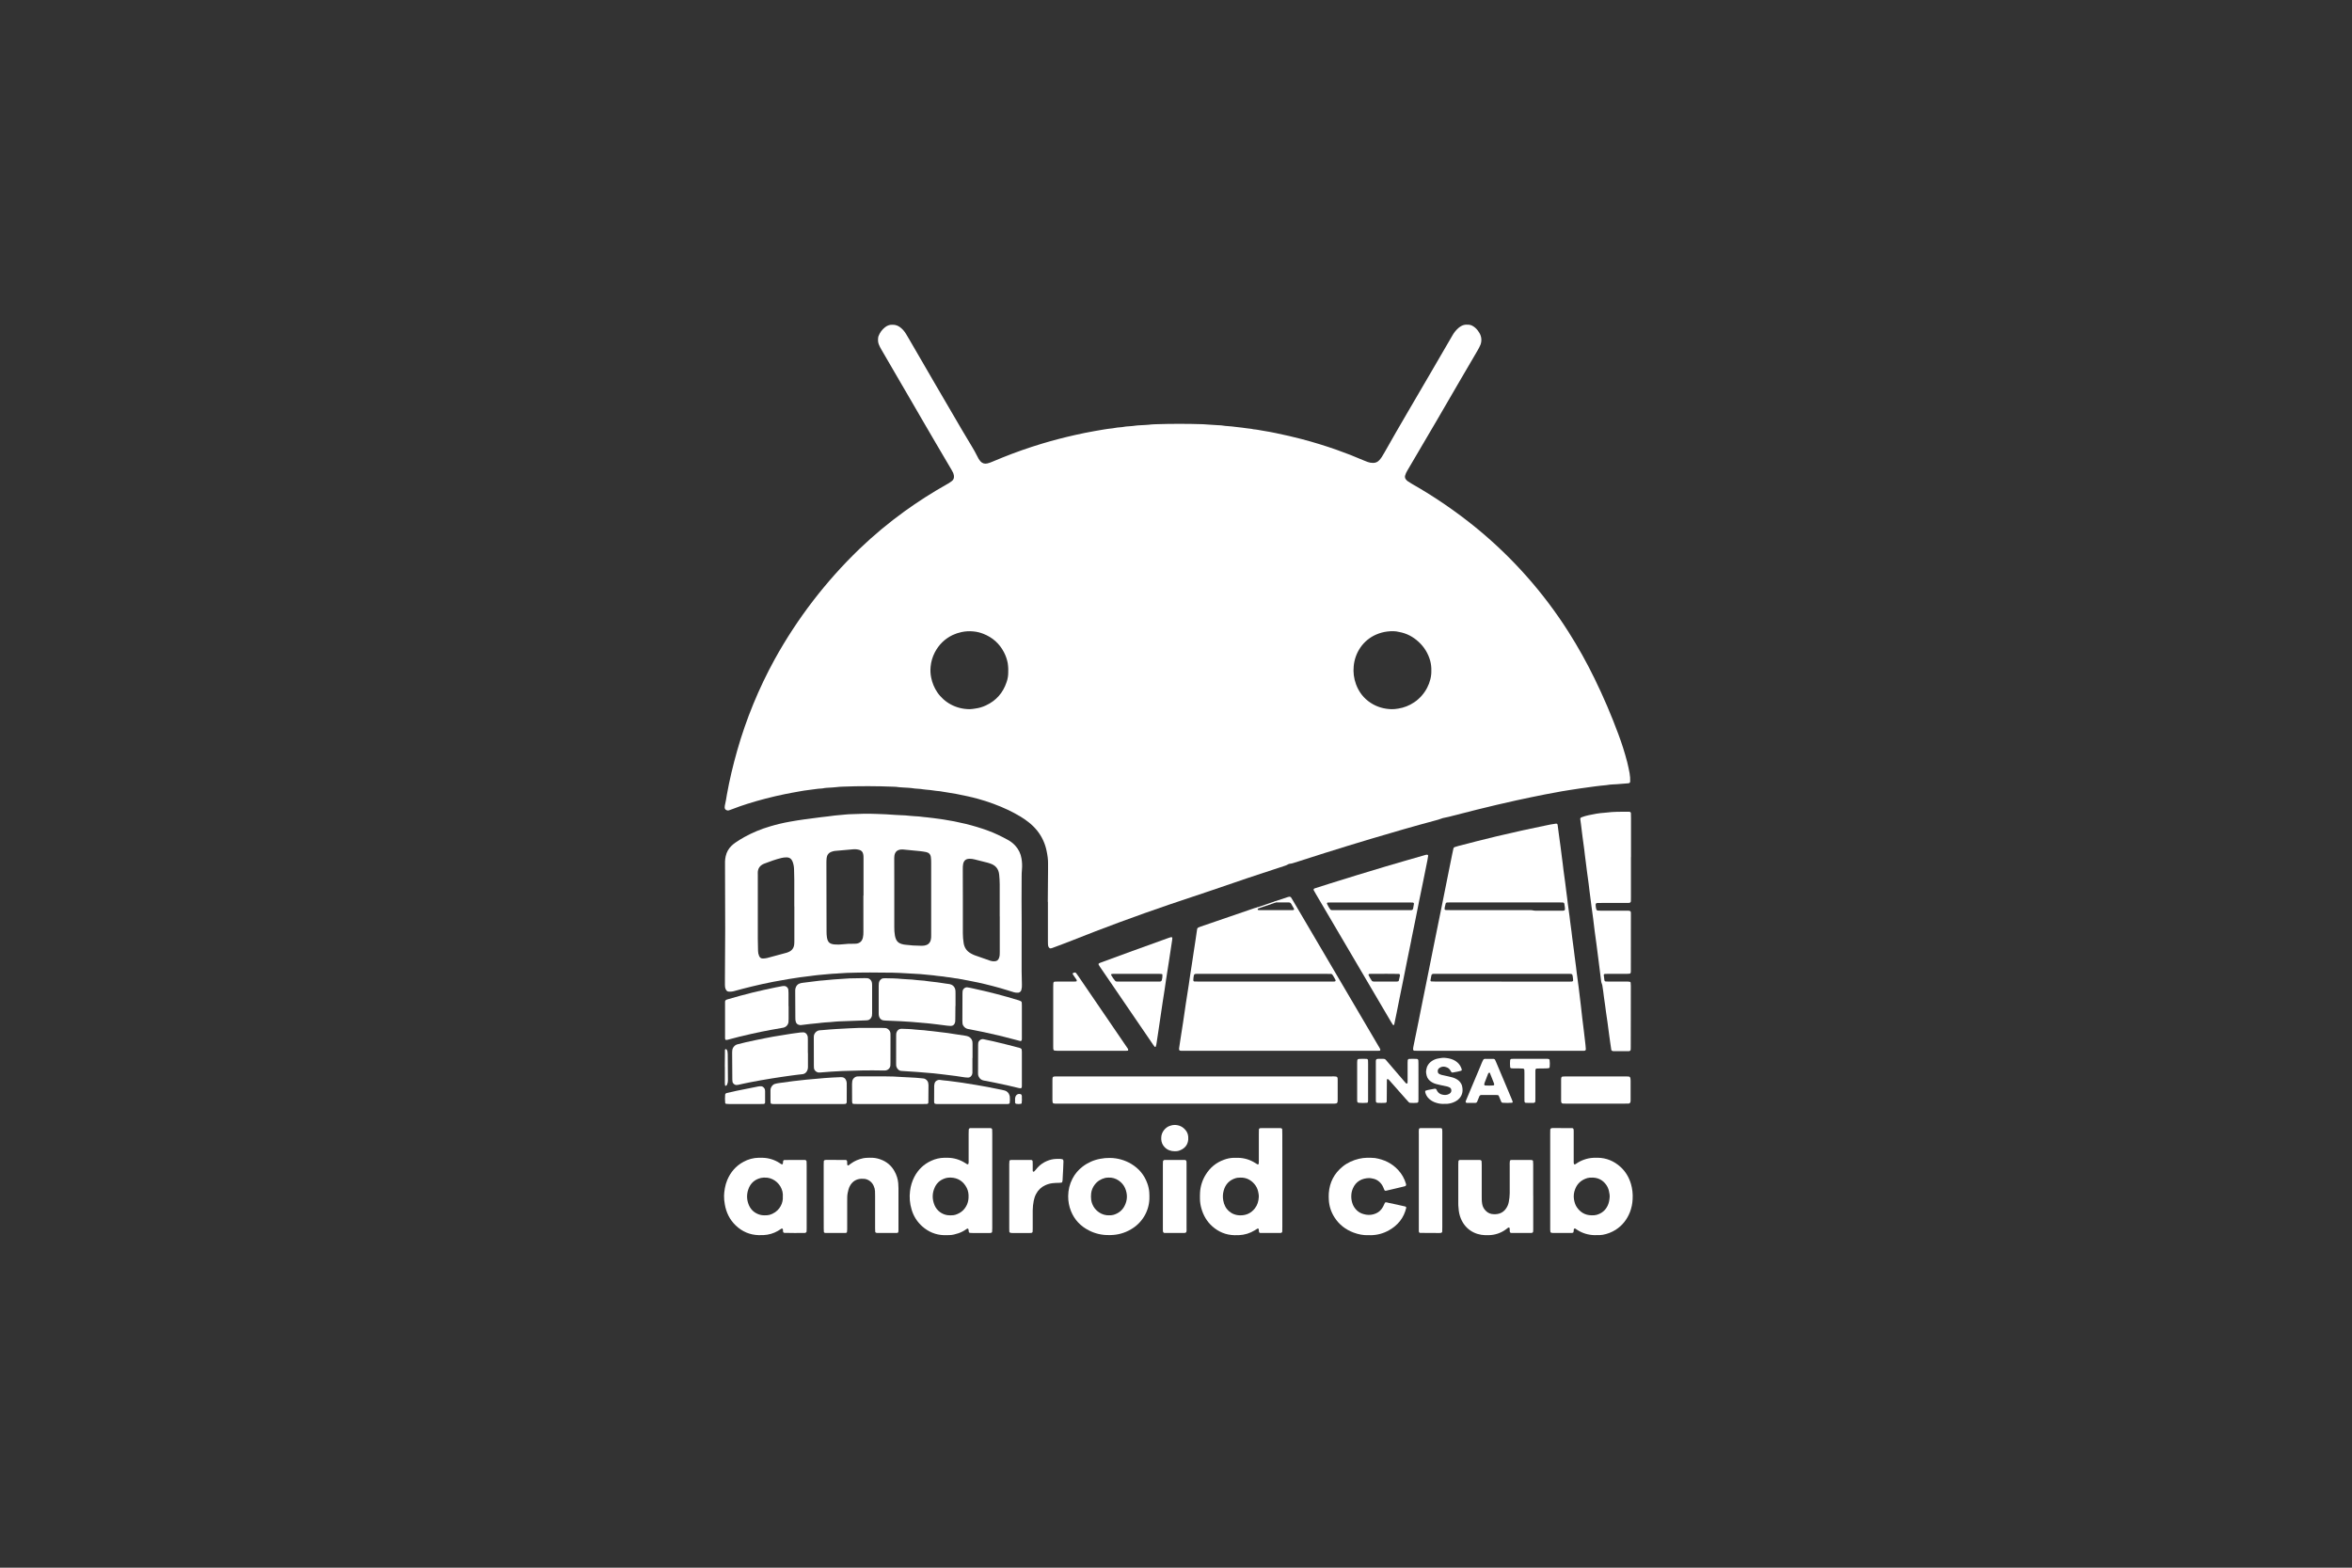 <svg width="600" height="400" viewBox="0 0 600 400" fill="none" xmlns="http://www.w3.org/2000/svg">
<rect x="0" y="0" width="600" height="400" fill="#333333" stroke="none"/>
<path d="M416.055 218.713C416.055 222.132 416.055 225.552 416.055 228.971C416.055 229.294 416.046 229.627 416.038 229.955C416.028 230.071 415.975 230.18 415.887 230.258C415.8 230.336 415.686 230.378 415.568 230.375C415.285 230.383 415.002 230.39 414.72 230.39H408.772C408.348 230.39 407.922 230.39 407.498 230.403C407.16 230.411 407.024 230.587 407.054 230.959C407.067 231.334 407.126 231.705 407.23 232.066C407.261 232.159 407.447 232.327 407.533 232.33C407.815 232.34 408.096 232.365 408.379 232.366C410.554 232.366 412.721 232.366 414.893 232.366C415.174 232.366 415.458 232.337 415.737 232.41C415.818 232.43 416.021 232.608 416.026 232.684C416.033 232.824 416.047 232.964 416.046 233.105C416.046 237.977 416.042 242.848 416.032 247.719C416.032 247.859 416.016 248 416.008 248.14C416.002 248.248 415.853 248.428 415.751 248.435C415.516 248.452 415.282 248.477 415.047 248.479C413.442 248.479 411.837 248.479 410.232 248.479C409.949 248.479 409.667 248.495 409.384 248.506C409.257 248.506 409.108 248.66 409.122 248.77C409.178 249.234 409.237 249.696 409.294 250.159C409.313 250.224 409.349 250.283 409.399 250.33C409.449 250.377 409.51 250.41 409.576 250.426C409.859 250.434 410.142 250.448 410.425 250.448C412.029 250.448 413.634 250.448 415.239 250.448C415.428 250.447 415.615 250.469 415.798 250.512C415.842 250.528 415.882 250.554 415.914 250.588C415.946 250.622 415.969 250.663 415.982 250.707C416.015 250.986 416.03 251.266 416.029 251.547C416.029 253.889 416.027 256.231 416.023 258.573C416.023 261.43 416.019 264.288 416.01 267.145C416.01 267.379 416 267.613 415.991 267.847C415.991 267.987 415.764 268.188 415.607 268.198C415.56 268.198 415.515 268.211 415.468 268.211C414.193 268.211 412.919 268.211 411.645 268.211C411.551 268.211 411.459 268.184 411.365 268.175C411.272 268.166 411.065 268.007 411.053 267.925C410.95 267.23 410.836 266.536 410.747 265.84C410.675 265.235 410.591 264.633 410.496 264.031C410.343 263.013 410.233 261.988 410.093 260.968C409.96 259.997 409.812 259.026 409.669 258.049C409.56 257.307 409.496 256.562 409.371 255.821C409.207 254.85 409.111 253.871 408.979 252.897C408.911 252.387 408.833 251.878 408.748 251.37C408.722 251.232 408.679 251.099 408.618 250.973C408.541 250.801 408.49 250.62 408.467 250.433C408.25 248.714 408.05 246.993 407.821 245.276C407.617 243.745 407.41 242.213 407.23 240.679C407.109 239.656 406.943 238.639 406.81 237.617C406.672 236.549 406.556 235.478 406.419 234.41C406.282 233.342 406.129 232.276 405.984 231.209C405.875 230.373 405.788 229.535 405.664 228.701C405.505 227.635 405.406 226.562 405.268 225.494C405.13 224.426 404.971 223.361 404.833 222.293C404.73 221.504 404.655 220.713 404.535 219.92C404.373 218.856 404.276 217.782 404.139 216.714C404.002 215.646 403.843 214.581 403.705 213.513C403.571 212.491 403.453 211.463 403.325 210.446C403.266 209.981 403.185 209.519 403.138 209.054C403.113 208.806 403.152 208.65 403.486 208.521C404.059 208.304 404.648 208.131 405.247 208.004C406.584 207.712 407.928 207.465 409.298 207.378C409.439 207.368 409.581 207.357 409.721 207.339C411.646 207.086 413.582 207.117 415.517 207.114C415.611 207.121 415.704 207.133 415.797 207.15C415.86 207.177 415.915 207.219 415.959 207.271C416.002 207.324 416.033 207.386 416.047 207.452C416.057 207.873 416.072 208.295 416.072 208.715C416.072 212.041 416.072 215.366 416.072 218.692L416.055 218.713Z" fill="white"/>
<path d="M304.745 281.597C293.274 281.597 281.804 281.597 270.333 281.597C269.815 281.597 269.293 281.641 268.78 281.546C268.697 281.531 268.624 281.446 268.562 281.38C268.536 281.341 268.522 281.294 268.523 281.247C268.505 281.062 268.479 280.876 268.478 280.689C268.478 279.003 268.478 277.317 268.478 275.631C268.478 275.444 268.495 275.258 268.505 275.071C268.511 274.979 268.549 274.891 268.611 274.822C268.672 274.753 268.756 274.706 268.847 274.688C268.989 274.678 269.13 274.659 269.27 274.657C269.648 274.652 270.031 274.657 270.403 274.657C293.391 274.657 316.379 274.657 339.368 274.657C339.886 274.657 340.405 274.605 340.921 274.705C340.986 274.729 341.044 274.767 341.093 274.816C341.141 274.865 341.178 274.924 341.2 274.989C341.207 275.036 341.224 275.081 341.227 275.127C341.236 275.266 341.246 275.407 341.246 275.547C341.246 277.233 341.246 278.919 341.246 280.606C341.246 280.793 341.224 280.979 341.211 281.165C341.195 281.256 341.153 281.341 341.091 281.409C341.028 281.477 340.947 281.526 340.857 281.55C340.716 281.565 340.576 281.594 340.436 281.596C340.011 281.602 339.587 281.596 339.161 281.596L304.745 281.597Z" fill="white"/>
<path d="M391.129 305.332V313.474C391.129 313.709 391.119 313.942 391.116 314.176C391.116 314.369 390.957 314.559 390.789 314.567C390.696 314.573 390.603 314.597 390.51 314.597C388.859 314.597 387.209 314.596 385.559 314.592C385.297 314.592 385.155 314.437 385.142 314.148C385.132 313.915 385.129 313.68 385.121 313.446C385.121 313.4 385.129 313.33 385.102 313.312C385.031 313.262 384.951 313.225 384.866 313.204C384.819 313.2 384.772 313.214 384.735 313.245C384.508 313.411 384.29 313.589 384.06 313.751C382.827 314.631 381.354 315.12 379.835 315.153C379.509 315.162 379.175 315.162 378.846 315.153C376.337 315.093 373.528 313.705 372.442 310.298C372.154 309.397 372.068 308.465 372.017 307.534C372.004 307.301 372.01 307.065 372.01 306.831C372.01 303.603 372.01 300.374 372.01 297.145C372.01 296.864 372.017 296.583 372.041 296.304C372.053 296.211 372.098 296.126 372.168 296.063C372.241 296.003 372.332 295.969 372.426 295.966C374.124 295.96 375.822 295.96 377.519 295.966C377.565 295.972 377.611 295.98 377.656 295.992C377.756 296.001 377.95 296.166 377.954 296.254C377.968 296.577 377.991 296.906 377.992 297.233C377.992 299.806 377.992 302.379 377.992 304.954C377.992 305.328 377.981 305.703 377.999 306.077C378.011 306.451 378.047 306.823 378.107 307.193C378.225 307.891 378.574 308.531 379.098 309.011C379.608 309.51 380.293 309.793 381.008 309.801C381.198 309.801 381.387 309.809 381.575 309.801C382.741 309.737 383.641 309.212 384.272 308.242C384.58 307.769 384.791 307.239 384.893 306.684C385.042 305.951 385.122 305.204 385.132 304.456C385.121 302.116 385.132 299.776 385.132 297.436C385.132 297.016 385.099 296.592 385.182 296.177C385.196 296.104 385.304 296.03 385.385 295.995C385.475 295.966 385.57 295.956 385.664 295.963C387.268 295.963 388.871 295.963 390.474 295.963C390.615 295.961 390.756 295.981 390.891 296.023C390.934 296.039 390.973 296.065 391.005 296.099C391.037 296.133 391.061 296.173 391.075 296.217C391.106 296.495 391.121 296.775 391.119 297.055C391.119 299.629 391.119 302.203 391.119 304.777L391.129 305.332Z" fill="white"/>
<path d="M210.126 305.231C210.126 302.518 210.126 299.805 210.126 297.09C210.126 296.809 210.143 296.529 210.153 296.248C210.153 296.159 210.345 295.989 210.441 295.983C210.538 295.976 210.628 295.957 210.722 295.957C212.373 295.957 214.023 295.959 215.673 295.963C215.942 295.963 216.091 296.114 216.108 296.389C216.115 296.576 216.114 296.764 216.121 296.95C216.119 297.044 216.13 297.138 216.152 297.229C216.171 297.27 216.202 297.305 216.241 297.33C216.279 297.355 216.324 297.368 216.37 297.368C216.417 297.367 216.463 297.35 216.499 297.319C216.688 297.182 216.873 297.038 217.06 296.899C218.023 296.186 219.109 295.757 220.276 295.513C220.461 295.477 220.648 295.452 220.836 295.439C221.447 295.393 222.061 295.385 222.673 295.416C223.38 295.459 224.075 295.614 224.733 295.875C226.211 296.411 227.439 297.467 228.184 298.843C228.72 299.783 229.047 300.826 229.142 301.902C229.177 302.321 229.201 302.742 229.201 303.163C229.205 306.766 229.205 310.37 229.201 313.973C229.208 314.113 229.192 314.253 229.155 314.388C229.111 314.471 229.038 314.535 228.949 314.567C228.859 314.595 228.764 314.606 228.67 314.598C227.067 314.598 225.463 314.598 223.86 314.598C223.719 314.598 223.58 314.572 223.449 314.521C223.406 314.501 223.369 314.473 223.339 314.438C223.309 314.402 223.287 314.361 223.276 314.316C223.249 314.037 223.236 313.757 223.239 313.476C223.239 310.716 223.239 307.956 223.239 305.195C223.239 304.773 223.232 304.352 223.218 303.931C223.196 303.463 223.079 303.003 222.876 302.58C222.699 302.169 222.434 301.802 222.097 301.505C221.761 301.209 221.363 300.99 220.931 300.864C220.797 300.821 220.657 300.795 220.516 300.786C220.234 300.764 219.951 300.759 219.669 300.769C218.505 300.834 217.603 301.361 216.971 302.329C216.738 302.683 216.565 303.071 216.457 303.479C216.29 304.113 216.141 304.752 216.131 305.414C216.131 305.928 216.119 306.443 216.119 306.957C216.119 309.203 216.119 311.449 216.119 313.695C216.12 313.927 216.101 314.159 216.062 314.387C216.05 314.457 215.944 314.529 215.864 314.564C215.774 314.594 215.679 314.605 215.585 314.598C213.935 314.598 212.285 314.598 210.634 314.598C210.54 314.605 210.445 314.589 210.358 314.553C210.279 314.513 210.18 314.43 210.172 314.357C210.144 314.078 210.132 313.798 210.135 313.517C210.128 310.755 210.125 307.993 210.126 305.231Z" fill="white"/>
<path d="M278.28 268.107C275.407 268.107 272.532 268.107 269.656 268.107C269.423 268.107 269.19 268.087 268.96 268.049C268.874 268.017 268.804 267.953 268.763 267.871C268.718 267.789 268.693 267.697 268.691 267.604C268.679 267.323 268.678 267.043 268.678 266.762C268.678 261.759 268.678 256.755 268.678 251.751C268.678 251.427 268.703 251.097 268.714 250.771C268.714 250.684 268.897 250.478 268.975 250.476C269.209 250.467 269.445 250.454 269.68 250.453C271.142 250.453 272.602 250.453 274.064 250.453C274.248 250.453 274.433 250.421 274.618 250.404C274.643 250.317 274.703 250.223 274.685 250.147C274.633 249.914 274.454 249.746 274.327 249.55C274.122 249.236 273.904 248.932 273.697 248.619C273.57 248.427 273.633 248.296 273.884 248.213C273.929 248.199 273.974 248.187 274.019 248.172C274.105 248.134 274.202 248.126 274.294 248.148C274.385 248.171 274.466 248.224 274.525 248.298C274.727 248.555 274.914 248.824 275.099 249.095C278.085 253.467 281.072 257.84 284.058 262.214C285.273 263.994 286.488 265.775 287.702 267.555C287.746 267.61 287.777 267.673 287.793 267.74C287.81 267.807 287.813 267.877 287.8 267.945C287.791 267.989 287.77 268.066 287.747 268.069C287.561 268.097 287.374 268.113 287.186 268.117C284.736 268.117 282.286 268.117 279.834 268.117H278.279L278.28 268.107Z" fill="white"/>
<path d="M349.085 315.153C347.84 315.215 346.547 314.966 345.302 314.499C343.257 313.729 341.605 312.462 340.429 310.61C339.559 309.263 339.06 307.713 338.981 306.115C338.947 305.554 338.947 304.992 338.981 304.431C339.183 301.675 340.354 299.404 342.514 297.651C343.738 296.657 345.141 296.033 346.682 295.663C348.035 295.339 349.392 295.367 350.76 295.475C353.066 295.851 355.076 296.796 356.668 298.523C357.601 299.524 358.284 300.728 358.661 302.04C358.748 302.344 358.713 302.593 358.35 302.687C357.618 302.864 356.886 303.042 356.153 303.214C355.283 303.42 354.413 303.622 353.543 303.825C353.475 303.84 353.404 303.834 353.339 303.808C353.274 303.782 353.219 303.737 353.18 303.679C353.071 303.422 352.962 303.161 352.854 302.905C352.628 302.387 352.295 301.924 351.875 301.544C351.456 301.163 350.946 300.894 350.394 300.761C350.164 300.706 349.933 300.662 349.7 300.624C349.56 300.6 349.419 300.589 349.277 300.59C347.497 300.621 345.912 301.387 345.129 303.217C344.884 303.776 344.745 304.375 344.72 304.985C344.685 305.641 344.766 306.298 344.959 306.926C345.177 307.647 345.578 308.3 346.124 308.822C346.638 309.309 347.274 309.651 347.967 309.811C348.151 309.853 348.334 309.9 348.519 309.931C349.363 310.067 350.228 309.955 351.007 309.607C351.824 309.263 352.398 308.655 352.818 307.898C352.999 307.575 353.133 307.221 353.302 306.888C353.329 306.85 353.367 306.82 353.41 306.801C353.453 306.782 353.5 306.775 353.547 306.78C353.835 306.772 354.099 306.888 354.374 306.947C355.759 307.226 357.143 307.516 358.517 307.849C358.583 307.869 358.641 307.91 358.681 307.966C358.722 308.022 358.742 308.09 358.74 308.158C358.139 310.727 356.623 312.618 354.341 313.904C352.944 314.703 351.366 315.137 349.753 315.163C349.559 315.157 349.37 315.153 349.085 315.153Z" fill="white"/>
<path d="M216.747 249.637C218.002 249.615 219.274 249.591 220.553 249.57C220.788 249.57 221.024 249.57 221.26 249.588C221.496 249.604 221.72 249.697 221.899 249.851C222.195 250.091 222.389 250.432 222.443 250.808C222.471 250.993 222.483 251.18 222.48 251.366C222.48 253.753 222.48 256.139 222.48 258.525C222.483 258.713 222.471 258.9 222.444 259.085C222.394 259.46 222.205 259.804 221.914 260.049C221.736 260.203 221.514 260.3 221.279 260.325C221.092 260.341 220.904 260.352 220.716 260.359L214.072 260.606C213.789 260.617 213.506 260.627 213.225 260.66C212.288 260.768 211.347 260.826 210.405 260.883C210.079 260.902 209.753 260.942 209.42 260.977C209.233 260.998 209.047 261.037 208.859 261.051C207.354 261.159 205.861 261.374 204.363 261.546C204.175 261.565 203.985 261.546 203.804 261.49C203.619 261.448 203.45 261.357 203.312 261.228C203.175 261.099 203.075 260.936 203.022 260.755C202.966 260.577 202.928 260.394 202.908 260.208C202.886 259.976 202.895 259.741 202.894 259.507C202.883 257.447 202.872 255.388 202.862 253.33C202.862 253.097 202.862 252.863 202.862 252.629C202.87 252.347 202.937 252.07 203.059 251.815C203.141 251.621 203.262 251.444 203.415 251.297C203.568 251.15 203.749 251.036 203.948 250.96C204.212 250.861 204.489 250.795 204.771 250.766C206.127 250.598 207.483 250.426 208.839 250.258C209.026 250.234 209.213 250.218 209.401 250.201C209.542 250.188 209.683 250.183 209.824 250.17C210.763 250.084 211.701 249.987 212.64 249.912C213.579 249.838 214.521 249.783 215.467 249.72L216.747 249.637Z" fill="white"/>
<path d="M243.73 256.679C243.72 257.758 243.71 258.834 243.7 259.907C243.7 260.14 243.691 260.374 243.678 260.607C243.67 260.7 243.653 260.793 243.629 260.883C243.485 261.489 243.053 261.787 242.517 261.768C241.906 261.74 241.296 261.677 240.692 261.581C240.225 261.51 239.76 261.445 239.291 261.402C238.965 261.37 238.639 261.323 238.312 261.285C237.892 261.236 237.471 261.184 237.05 261.141C235.55 260.988 234.049 260.858 232.545 260.742C231.605 260.669 230.666 260.6 229.724 260.564C228.453 260.514 227.181 260.46 225.91 260.402C225.723 260.394 225.535 260.374 225.349 260.352C224.821 260.29 224.37 259.83 224.261 259.373C224.224 259.238 224.195 259.101 224.174 258.963C224.159 258.823 224.153 258.682 224.156 258.542C224.156 256.205 224.156 253.867 224.156 251.53C224.155 251.296 224.169 251.063 224.199 250.832C224.225 250.621 224.297 250.419 224.409 250.239C224.522 250.059 224.673 249.906 224.852 249.79C224.965 249.706 225.097 249.651 225.237 249.629C225.424 249.604 225.612 249.594 225.801 249.599C227.215 249.621 228.628 249.63 230.036 249.778C230.458 249.822 230.882 249.841 231.306 249.863C232.2 249.909 233.094 249.948 233.982 250.079C234.309 250.127 234.635 250.141 234.968 250.164C235.486 250.19 236.002 250.246 236.513 250.332C236.698 250.367 236.886 250.387 237.073 250.405C238.433 250.533 239.785 250.728 241.133 250.944C241.505 251.004 241.883 251.029 242.252 251.1C242.579 251.157 242.884 251.301 243.134 251.517C243.511 251.847 243.678 252.272 243.736 252.75C243.757 252.983 243.764 253.216 243.756 253.45C243.756 254.529 243.756 255.604 243.756 256.677L243.73 256.679Z" fill="white"/>
<path d="M218.951 262.28H225.139C225.375 262.28 225.611 262.287 225.844 262.304C226.177 262.336 226.485 262.49 226.709 262.736C226.846 262.865 226.956 263.019 227.033 263.191C227.11 263.362 227.151 263.547 227.156 263.734C227.162 264.015 227.168 264.295 227.168 264.576C227.168 266.726 227.165 268.876 227.16 271.026C227.16 271.307 227.16 271.587 227.14 271.868C227.107 272.196 226.959 272.502 226.722 272.733C226.485 272.964 226.173 273.104 225.841 273.13C225.606 273.145 225.37 273.143 225.136 273.137C221.743 273.063 218.351 273.137 214.963 273.27C213.082 273.343 211.202 273.486 209.325 273.641C209.185 273.654 209.044 273.66 208.903 273.658C208.296 273.645 207.697 273.109 207.646 272.531C207.63 272.344 207.619 272.158 207.619 271.971C207.612 269.587 207.606 267.203 207.602 264.819C207.602 264.678 207.602 264.538 207.614 264.399C207.65 263.664 208.308 262.97 209.051 262.889C209.332 262.857 209.614 262.849 209.896 262.825C210.506 262.773 211.116 262.717 211.726 262.668C212.289 262.624 212.853 262.586 213.417 262.553C214.452 262.493 215.483 262.435 216.521 262.385C217.366 262.339 218.213 262.309 218.951 262.28Z" fill="white"/>
<path d="M248.067 269.941C248.067 271.206 248.067 272.471 248.067 273.736C248.061 274.019 247.962 274.293 247.784 274.514C247.69 274.649 247.563 274.76 247.415 274.835C247.268 274.91 247.104 274.948 246.938 274.946C246.466 274.936 245.995 274.888 245.531 274.803C244.413 274.626 243.294 274.457 242.169 274.336C241.843 274.301 241.516 274.254 241.19 274.214C240.815 274.168 240.441 274.12 240.066 274.077C239.504 274.012 238.941 273.951 238.378 273.887C238.331 273.887 238.286 273.871 238.238 273.868C236.824 273.749 235.417 273.622 234.006 273.516C232.641 273.415 231.274 273.337 229.91 273.247C229.503 273.22 229.2 272.999 228.964 272.695C228.756 272.437 228.633 272.121 228.612 271.791C228.603 271.604 228.602 271.416 228.602 271.229C228.602 268.934 228.604 266.638 228.609 264.342C228.604 264.155 228.61 263.968 228.628 263.781C228.669 263.405 228.845 263.057 229.124 262.798C229.296 262.637 229.517 262.536 229.753 262.513C229.847 262.5 229.941 262.495 230.036 262.496C231.167 262.54 232.301 262.548 233.427 262.692C233.848 262.746 234.272 262.775 234.696 262.799C235.403 262.844 236.11 262.888 236.809 263.001C237.135 263.054 237.462 263.063 237.795 263.098C238.264 263.15 238.733 263.206 239.2 263.266C239.387 263.288 239.574 263.321 239.761 263.339C241.077 263.466 242.383 263.663 243.686 263.878C244.523 264.016 245.363 264.136 246.204 264.259C246.533 264.296 246.853 264.389 247.151 264.532C247.382 264.652 247.583 264.821 247.74 265.027C247.897 265.234 248.006 265.472 248.058 265.725C248.093 265.909 248.106 266.097 248.097 266.284C248.097 267.034 248.097 267.784 248.097 268.533C248.097 269.002 248.097 269.47 248.097 269.936L248.067 269.941Z" fill="white"/>
<path d="M206.112 268.691C206.112 269.908 206.112 271.126 206.112 272.344C206.112 272.674 206.025 272.999 205.861 273.285C205.619 273.717 205.259 274.01 204.755 274.075C203.865 274.19 202.969 274.258 202.085 274.398C201.107 274.559 200.12 274.645 199.143 274.817C198.401 274.946 197.652 275.052 196.906 275.162C195.086 275.432 193.282 275.792 191.469 276.124C190.402 276.32 189.349 276.575 188.288 276.8C188.149 276.825 188.008 276.839 187.867 276.841C187.422 276.858 186.916 276.437 186.863 276.006C186.837 275.821 186.821 275.634 186.816 275.447C186.798 273.151 186.783 270.855 186.77 268.559C186.771 268.372 186.783 268.185 186.804 267.999C186.842 267.623 187.005 267.27 187.268 266.996C187.482 266.744 187.768 266.562 188.089 266.474C188.776 266.303 189.456 266.111 190.147 265.96C191.851 265.586 193.553 265.205 195.266 264.881C196.562 264.635 197.858 264.371 199.167 264.193C200.055 264.073 200.935 263.896 201.82 263.762C202.613 263.641 203.409 263.536 204.203 263.438C204.438 263.412 204.673 263.401 204.909 263.407C205.323 263.407 205.621 263.631 205.837 263.962C205.966 264.16 206.045 264.386 206.066 264.62C206.089 264.853 206.088 265.088 206.088 265.323C206.088 266.447 206.088 267.571 206.088 268.696L206.112 268.691Z" fill="white"/>
<path d="M201.178 256.698C201.178 257.777 201.178 258.856 201.178 259.926C201.178 260.206 201.169 260.487 201.148 260.766C201.108 261.117 200.958 261.446 200.718 261.707C200.478 261.967 200.161 262.146 199.812 262.216C198.745 262.399 197.679 262.594 196.613 262.788C194.946 263.092 193.287 263.435 191.633 263.809C189.613 264.261 187.6 264.748 185.605 265.303C185.468 265.338 185.326 265.347 185.186 265.329C185.068 265.315 185.009 265.28 185 265.159C184.994 265.067 184.96 264.977 184.96 264.885C184.96 261.844 184.96 258.803 184.96 255.763C184.96 255.669 184.975 255.576 184.978 255.483C184.978 255.325 185.087 255.233 185.204 255.151C185.28 255.096 185.365 255.055 185.456 255.028C187.623 254.394 189.798 253.785 191.993 253.249C193.913 252.78 195.845 252.359 197.781 251.955C198.38 251.831 198.977 251.721 199.584 251.611C199.724 251.589 199.866 251.58 200.007 251.581C200.173 251.577 200.337 251.612 200.486 251.683C200.636 251.754 200.766 251.859 200.866 251.99C200.994 252.129 201.076 252.303 201.102 252.49C201.13 252.768 201.151 253.049 201.153 253.329C201.153 254.451 201.153 255.574 201.153 256.697L201.178 256.698Z" fill="white"/>
<path d="M367.931 301.268C367.931 305.244 367.931 309.221 367.931 313.199C367.931 313.573 367.917 313.947 367.907 314.321C367.907 314.401 367.701 314.573 367.609 314.577C367.469 314.583 367.327 314.605 367.187 314.605C365.537 314.598 363.887 314.588 362.237 314.577C362.136 314.577 361.972 314.402 361.965 314.3C361.959 314.197 361.947 314.113 361.946 314.019C361.946 313.695 361.946 313.364 361.946 313.037C361.946 305.176 361.946 297.315 361.946 289.455C361.946 288.988 361.906 288.519 361.993 288.053C362.007 287.979 362.112 287.903 362.193 287.867C362.282 287.838 362.377 287.827 362.471 287.835C364.121 287.835 365.771 287.835 367.422 287.835C367.516 287.828 367.611 287.842 367.699 287.876C367.786 287.914 367.853 287.985 367.887 288.073C367.921 288.257 367.935 288.444 367.931 288.631C367.931 289.94 367.931 291.25 367.931 292.561V301.268Z" fill="white"/>
<path d="M257.459 305.314C257.459 302.553 257.459 299.792 257.459 297.031C257.458 296.752 257.475 296.473 257.51 296.196C257.52 296.125 257.619 296.047 257.702 296.008C257.789 295.972 257.883 295.955 257.978 295.96C259.675 295.96 261.372 295.963 263.07 295.968C263.162 295.973 263.25 296.011 263.316 296.075C263.382 296.139 263.422 296.225 263.429 296.317C263.435 296.597 263.446 296.877 263.449 297.157C263.449 297.673 263.457 298.187 263.449 298.702C263.443 298.747 263.45 298.792 263.469 298.833C263.488 298.873 263.519 298.907 263.558 298.931C263.675 299.005 263.776 298.976 263.911 298.823C264.183 298.499 264.445 298.169 264.734 297.861C265.375 297.17 266.157 296.623 267.028 296.255C267.804 295.91 268.642 295.722 269.493 295.702C270.01 295.702 270.533 295.645 271.038 295.797C271.082 295.814 271.122 295.839 271.155 295.872C271.188 295.905 271.214 295.945 271.231 295.988C271.273 296.121 271.292 296.261 271.286 296.401C271.27 297.009 271.248 297.618 271.218 298.225C271.17 299.207 271.118 300.188 271.061 301.168C271.056 301.308 271.03 301.446 270.982 301.577C270.962 301.619 270.934 301.656 270.9 301.686C270.865 301.716 270.824 301.739 270.779 301.752C270.595 301.788 270.408 301.805 270.221 301.804C269.654 301.803 269.089 301.832 268.525 301.889C267.87 301.967 267.231 302.149 266.633 302.428C265.638 302.877 264.825 303.647 264.327 304.613C264.036 305.15 263.831 305.728 263.717 306.327C263.547 307.153 263.458 307.993 263.449 308.835C263.466 310.379 263.449 311.924 263.449 313.469C263.449 313.748 263.434 314.028 263.424 314.309C263.405 314.374 263.369 314.433 263.319 314.48C263.27 314.528 263.209 314.562 263.143 314.579C263.001 314.586 262.861 314.601 262.72 314.601C261.211 314.601 259.702 314.601 258.193 314.601C258.053 314.601 257.913 314.575 257.771 314.566C257.68 314.56 257.483 314.382 257.482 314.299C257.473 313.976 257.459 313.646 257.459 313.318C257.458 310.65 257.458 307.982 257.459 305.314Z" fill="white"/>
<path d="M260.68 260.553C260.68 262.049 260.68 263.545 260.68 265.042C260.686 265.136 260.679 265.23 260.66 265.321C260.642 265.412 260.597 265.495 260.531 265.56C260.456 265.613 260.362 265.635 260.27 265.619C259.768 265.496 259.269 265.36 258.77 265.224C256.317 264.556 253.333 263.839 250.949 263.343C249.613 263.065 248.273 262.804 246.933 262.549C246.389 262.441 246 262.136 245.719 261.67C245.621 261.51 245.559 261.331 245.539 261.144C245.515 260.912 245.504 260.679 245.505 260.445C245.511 258.107 245.52 255.769 245.53 253.433C245.531 253.246 245.542 253.06 245.566 252.874C245.631 252.363 246.173 251.847 246.775 251.927C247.287 251.994 247.794 252.109 248.297 252.22C252.212 253.067 256.079 254.06 259.9 255.24C260.081 255.291 260.256 255.363 260.419 255.456C260.481 255.49 260.534 255.537 260.575 255.595C260.615 255.652 260.642 255.718 260.653 255.787C260.677 256.019 260.686 256.253 260.679 256.486C260.679 257.843 260.679 259.199 260.679 260.555L260.68 260.553Z" fill="white"/>
<path d="M227.14 281.689C224.267 281.689 221.395 281.689 218.523 281.689C218.241 281.689 217.959 281.674 217.677 281.665C217.581 281.665 217.415 281.487 217.409 281.385C217.4 281.246 217.373 281.107 217.372 280.967C217.364 279.52 217.358 278.071 217.356 276.622C217.355 276.389 217.372 276.156 217.407 275.925C217.435 275.692 217.521 275.469 217.655 275.276C217.79 275.083 217.971 274.925 218.181 274.817C218.344 274.722 218.526 274.667 218.715 274.655C219.041 274.643 219.374 274.634 219.703 274.634C221.681 274.634 223.659 274.634 225.636 274.64C227.143 274.65 228.649 274.684 230.153 274.807C230.715 274.854 231.28 274.881 231.845 274.892C233.071 274.915 234.287 275.05 235.506 275.162C235.962 275.203 236.295 275.434 236.561 275.788C236.675 275.937 236.753 276.111 236.788 276.295C236.829 276.477 236.853 276.663 236.859 276.85C236.852 278.345 236.838 279.839 236.826 281.334C236.818 281.425 236.776 281.51 236.709 281.573C236.642 281.635 236.554 281.671 236.462 281.674C236.18 281.674 235.897 281.689 235.615 281.689C232.79 281.69 229.965 281.69 227.14 281.689Z" fill="white"/>
<path d="M407.018 281.596C404.709 281.596 402.401 281.596 400.093 281.596C399.669 281.596 399.245 281.59 398.822 281.589C398.342 281.589 398.269 281.32 398.249 280.961C398.249 280.915 398.243 280.868 398.243 280.821C398.243 279.045 398.243 277.269 398.243 275.492C398.243 275.352 398.261 275.212 398.269 275.073C398.281 274.892 398.45 274.7 398.612 274.69C398.847 274.675 399.08 274.652 399.315 274.652C404.498 274.652 409.681 274.652 414.865 274.652C415.1 274.652 415.333 274.677 415.568 274.692C415.636 274.708 415.699 274.739 415.751 274.785C415.803 274.83 415.844 274.887 415.868 274.951C415.898 275.04 415.92 275.13 415.937 275.222C415.959 275.407 415.971 275.594 415.973 275.781C415.973 277.418 415.973 279.054 415.973 280.689C415.973 280.828 415.955 280.969 415.946 281.108C415.928 281.333 415.706 281.571 415.5 281.576C415.124 281.586 414.746 281.595 414.37 281.596C411.918 281.598 409.468 281.598 407.018 281.596Z" fill="white"/>
<path d="M206.229 281.69C203.356 281.69 200.482 281.69 197.608 281.69C197.326 281.69 197.039 281.716 196.766 281.633C196.723 281.614 196.685 281.587 196.654 281.551C196.623 281.516 196.601 281.475 196.588 281.43C196.56 281.245 196.549 281.058 196.553 280.871C196.553 279.983 196.553 279.095 196.548 278.206C196.546 277.949 196.601 277.693 196.709 277.459C196.816 277.224 196.974 277.015 197.171 276.847C197.308 276.718 197.474 276.622 197.655 276.569C198.017 276.465 198.386 276.388 198.76 276.34C199.973 276.18 201.184 276.008 202.398 275.845C202.677 275.807 202.959 275.787 203.241 275.755L204.503 275.611C204.924 275.564 205.346 275.517 205.767 275.475C207.266 275.326 208.769 275.212 210.27 275.074C211.683 274.944 213.09 274.906 214.5 274.837C214.595 274.835 214.689 274.839 214.783 274.849C214.996 274.861 215.202 274.929 215.378 275.048C215.554 275.168 215.694 275.332 215.783 275.525C215.918 275.773 215.992 276.049 216 276.332C216.008 276.845 216.009 277.36 216.008 277.874C216.008 278.995 216.004 280.117 215.998 281.239C215.997 281.354 215.952 281.465 215.871 281.548C215.789 281.63 215.679 281.679 215.563 281.682C215.422 281.682 215.28 281.689 215.14 281.69H206.229V281.69Z" fill="white"/>
<path d="M296.652 305.13C296.652 302.461 296.652 299.791 296.652 297.121C296.652 296.84 296.67 296.559 296.68 296.278C296.68 296.195 296.873 296.008 296.958 295.997C297.002 295.982 297.048 295.97 297.094 295.961C298.793 295.961 300.492 295.961 302.191 295.961C302.286 295.96 302.379 295.983 302.462 296.028C302.541 296.076 302.604 296.146 302.644 296.229C302.675 296.316 302.689 296.409 302.685 296.503C302.685 296.826 302.692 297.157 302.692 297.485C302.692 302.779 302.692 308.071 302.692 313.364C302.692 313.688 302.736 314.02 302.635 314.335C302.598 314.418 302.532 314.486 302.45 314.527C302.367 314.571 302.274 314.594 302.179 314.593C300.481 314.593 298.782 314.593 297.083 314.593C296.851 314.593 296.671 314.377 296.664 314.122C296.664 313.982 296.655 313.842 296.653 313.702C296.653 313.378 296.653 313.046 296.653 312.718V305.13H296.652Z" fill="white"/>
<path d="M260.681 272.694C260.681 274.141 260.681 275.59 260.681 277.038C260.681 277.177 260.663 277.317 260.653 277.457C260.653 277.542 260.436 277.696 260.342 277.683C260.203 277.664 260.062 277.657 259.927 277.625C257.97 277.139 255.995 276.69 254.013 276.295C252.998 276.093 251.988 275.875 250.968 275.699C250.687 275.656 250.421 275.543 250.195 275.371C249.969 275.199 249.79 274.974 249.674 274.716C249.588 274.551 249.534 274.37 249.515 274.185C249.506 274.044 249.498 273.904 249.499 273.765C249.504 271.382 249.511 268.999 249.52 266.618C249.523 266.431 249.536 266.245 249.56 266.06C249.61 265.642 250.067 265.207 250.515 265.148C250.607 265.129 250.702 265.126 250.795 265.138C251.665 265.319 252.544 265.501 253.416 265.694C254.69 265.975 258.789 267.008 260.114 267.377C260.206 267.4 260.294 267.437 260.375 267.485C260.439 267.516 260.495 267.56 260.54 267.614C260.584 267.668 260.616 267.731 260.634 267.799C260.662 267.982 260.678 268.167 260.681 268.353C260.681 269.801 260.681 271.249 260.681 272.697V272.694Z" fill="white"/>
<path d="M247.891 281.69C245.011 281.69 242.132 281.69 239.253 281.69C239.018 281.69 238.781 281.715 238.551 281.636C238.506 281.624 238.465 281.601 238.431 281.569C238.397 281.538 238.371 281.498 238.357 281.454C238.323 281.369 238.303 281.279 238.297 281.187C238.297 279.785 238.297 278.376 238.315 276.972C238.327 276.785 238.361 276.6 238.416 276.421C238.571 275.819 239.211 275.481 239.705 275.531C240.127 275.575 240.544 275.665 240.967 275.693C242.055 275.764 243.119 275.967 244.199 276.084C245.089 276.18 245.97 276.349 246.857 276.486C247.602 276.602 248.348 276.716 249.091 276.842C250.997 277.166 252.897 277.51 254.789 277.921C255.297 278.029 255.811 278.102 256.311 278.252C256.585 278.328 256.835 278.47 257.04 278.665C257.245 278.861 257.398 279.104 257.485 279.372C257.54 279.502 257.579 279.638 257.599 279.777C257.657 280.336 257.647 280.899 257.571 281.455C257.559 281.526 257.453 281.607 257.374 281.637C257.15 281.723 256.91 281.697 256.674 281.697H247.893L247.891 281.69Z" fill="white"/>
<path d="M361.853 275.906C361.853 277.402 361.853 278.898 361.853 280.395C361.853 280.629 361.838 280.862 361.828 281.095C361.807 281.16 361.771 281.219 361.723 281.269C361.675 281.318 361.616 281.355 361.551 281.378C360.942 281.434 360.33 281.439 359.72 281.393C359.578 281.38 359.447 281.311 359.356 281.203C359.066 280.894 358.782 280.582 358.504 280.266C357.23 278.828 355.956 277.386 354.684 275.94C354.499 275.731 354.334 275.498 354.089 275.348C354.053 275.325 354.01 275.315 353.968 275.319C353.921 275.322 353.877 275.342 353.845 275.376C353.814 275.411 353.797 275.456 353.798 275.502C353.791 276.531 353.787 277.559 353.779 278.589C353.779 279.43 353.765 280.272 353.758 281.113C353.739 281.178 353.703 281.237 353.655 281.285C353.607 281.333 353.547 281.368 353.481 281.387C352.777 281.432 352.07 281.434 351.365 281.393C351.272 281.386 351.185 281.347 351.117 281.283C351.05 281.218 351.008 281.133 350.997 281.041C350.997 280.994 350.988 280.948 350.987 280.902C350.987 280.761 350.981 280.621 350.981 280.481C350.981 277.347 350.981 274.213 350.981 271.08C350.981 270.848 350.951 270.61 351.052 270.393C351.097 270.314 351.166 270.251 351.25 270.215C351.338 270.181 351.431 270.165 351.525 270.168C351.997 270.168 352.468 270.168 352.939 270.168C353.056 270.165 353.173 270.19 353.279 270.24C353.385 270.29 353.478 270.364 353.551 270.456C354.618 271.704 355.687 272.95 356.757 274.195C357.369 274.907 357.981 275.618 358.593 276.329C358.656 276.403 358.728 276.478 358.824 276.473C358.909 276.454 358.99 276.421 359.064 276.376C359.071 276.143 359.082 275.909 359.082 275.675C359.082 274.179 359.082 272.682 359.082 271.185C359.082 270.953 359.105 270.72 359.115 270.487C359.115 270.393 359.292 270.191 359.372 270.187C360.077 270.146 360.785 270.146 361.49 270.187C361.581 270.206 361.663 270.254 361.723 270.324C361.784 270.394 361.819 270.482 361.823 270.574C361.834 270.854 361.849 271.134 361.849 271.415C361.855 272.912 361.853 274.408 361.853 275.906Z" fill="white"/>
<path d="M368.488 281.654C367.755 281.7 367.02 281.602 366.326 281.365C365.692 281.176 365.107 280.851 364.615 280.412C364.079 279.945 363.711 279.318 363.565 278.626C363.534 278.471 363.59 278.315 363.708 278.278C363.886 278.214 364.067 278.159 364.251 278.114C364.851 277.995 365.453 277.887 366.054 277.776C366.124 277.779 366.193 277.796 366.256 277.826C366.319 277.856 366.375 277.898 366.422 277.95C366.486 278.076 366.531 278.209 366.604 278.33C366.729 278.557 366.899 278.756 367.103 278.916C367.307 279.076 367.541 279.194 367.792 279.262C368.452 279.45 369.097 279.445 369.709 279.104C369.83 279.031 369.94 278.941 370.035 278.836C370.3 278.558 370.314 277.945 370.063 277.667C370.004 277.593 369.93 277.532 369.846 277.487C369.638 277.377 369.419 277.289 369.194 277.224C368.65 277.093 368.088 276.996 367.536 276.875C367.122 276.784 366.709 276.691 366.301 276.577C365.939 276.473 365.592 276.323 365.269 276.129C364.941 275.942 364.652 275.695 364.417 275.401C364.176 275.111 364.009 274.767 363.93 274.4C363.894 274.217 363.853 274.033 363.821 273.849C363.776 273.571 363.782 273.288 363.837 273.012C363.912 272.645 363.977 272.281 364.163 271.942C364.427 271.442 364.817 271.019 365.293 270.712C365.724 270.423 366.206 270.219 366.714 270.111C367.316 269.992 367.916 269.863 368.535 269.909C369.29 269.966 370.031 270.094 370.726 270.41C371.813 270.906 372.556 271.704 372.892 272.855C372.914 272.92 372.912 272.99 372.886 273.053C372.859 273.116 372.81 273.167 372.748 273.196C372.028 273.427 371.28 273.526 370.541 273.663C370.471 273.673 370.4 273.66 370.338 273.626C370.276 273.592 370.227 273.539 370.198 273.474C370.105 273.312 370.015 273.151 369.908 272.992C369.697 272.678 369.388 272.442 369.027 272.322C368.895 272.273 368.76 272.231 368.623 272.195C368.079 272.076 367.596 272.213 367.155 272.524C366.803 272.772 366.684 273.211 366.828 273.652C366.871 273.789 366.963 273.904 367.087 273.976C367.288 274.097 367.504 274.191 367.729 274.258C368.273 274.397 368.833 274.5 369.383 274.626C369.796 274.719 370.21 274.81 370.616 274.93C371.023 275.049 371.41 275.229 371.763 275.464C372.241 275.769 372.619 276.206 372.85 276.721C372.872 276.762 372.891 276.805 372.908 276.849C373.257 278.09 373.186 279.256 372.281 280.269C371.998 280.585 371.659 280.846 371.279 281.037C370.612 281.39 369.876 281.6 369.122 281.653C368.885 281.665 368.649 281.654 368.488 281.654Z" fill="white"/>
<path d="M390.336 270.163C391.797 270.163 393.258 270.163 394.72 270.163C394.86 270.162 394.998 270.186 395.13 270.233C395.172 270.251 395.209 270.279 395.239 270.314C395.269 270.349 395.291 270.39 395.303 270.434C395.377 271.037 395.384 271.646 395.324 272.25C395.328 272.297 395.316 272.344 395.292 272.385C395.23 272.452 395.158 272.544 395.074 272.556C394.842 272.59 394.607 272.607 394.372 272.609C393.572 272.623 392.77 272.629 391.97 272.64C391.904 272.659 391.844 272.695 391.797 272.744C391.75 272.794 391.716 272.855 391.7 272.921C391.692 273.06 391.677 273.201 391.676 273.341C391.676 273.715 391.676 274.089 391.676 274.464C391.676 276.38 391.676 278.298 391.676 280.217C391.676 280.498 391.665 280.778 391.658 281.058C391.658 281.218 391.458 281.382 391.273 281.396C391.226 281.396 391.179 281.409 391.133 281.409C390.52 281.409 389.908 281.409 389.296 281.397C389.036 281.397 388.897 281.233 388.894 280.94C388.888 280.519 388.886 280.097 388.885 279.677C388.885 277.712 388.885 275.747 388.885 273.782C388.885 273.503 388.871 273.222 388.861 272.942C388.847 272.875 388.816 272.813 388.77 272.762C388.724 272.711 388.666 272.673 388.6 272.652C388.224 272.637 387.848 272.622 387.471 272.611C386.813 272.594 386.151 272.65 385.495 272.568C385.415 272.559 385.34 272.468 385.277 272.402C385.252 272.362 385.24 272.315 385.243 272.268C385.186 271.664 385.186 271.055 385.243 270.451C385.265 270.386 385.303 270.328 385.353 270.281C385.403 270.235 385.464 270.202 385.53 270.184C385.765 270.174 386.001 270.158 386.236 270.157C387.603 270.157 388.97 270.157 390.337 270.157L390.336 270.163Z" fill="white"/>
<path d="M190.148 281.691C188.735 281.691 187.321 281.691 185.908 281.691C185.673 281.691 185.438 281.667 185.204 281.646C185.165 281.646 185.127 281.6 185.095 281.572C185.064 281.544 185.004 281.509 185 281.472C184.925 280.73 184.921 279.983 184.988 279.24C185.008 279.174 185.042 279.114 185.088 279.062C185.133 279.01 185.189 278.968 185.252 278.939C185.296 278.925 185.339 278.899 185.385 278.889C186.21 278.701 187.032 278.5 187.862 278.33C189.704 277.951 191.55 277.587 193.395 277.222C193.672 277.164 193.956 277.148 194.238 277.174C194.694 277.221 195.064 277.688 195.122 277.981C195.153 278.118 195.171 278.257 195.176 278.396C195.176 279.377 195.176 280.359 195.176 281.339C195.167 281.43 195.125 281.514 195.058 281.576C194.991 281.639 194.904 281.675 194.812 281.678C194.486 281.683 194.152 281.692 193.823 281.692C192.598 281.692 191.374 281.692 190.149 281.692L190.148 281.691Z" fill="white"/>
<path d="M299.666 293.742C298.688 293.742 297.818 293.436 297.123 292.726C296.585 292.19 296.269 291.473 296.238 290.717C296.23 290.578 296.238 290.438 296.238 290.298C296.231 288.895 297.289 287.601 298.521 287.234C298.877 287.112 299.25 287.043 299.626 287.031C300.781 287.041 301.733 287.477 302.453 288.372C302.845 288.846 303.077 289.43 303.118 290.041C303.137 290.274 303.14 290.508 303.126 290.741C303.024 292.025 302.348 292.915 301.182 293.438C300.589 293.704 300.297 293.739 299.666 293.742Z" fill="white"/>
<path d="M349.002 275.883C349.002 277.515 349.002 279.148 349.002 280.78C349.008 280.919 348.995 281.059 348.96 281.194C348.937 281.27 348.838 281.375 348.766 281.379C348.018 281.445 347.266 281.443 346.518 281.372C346.455 281.346 346.398 281.308 346.349 281.26C346.301 281.213 346.263 281.156 346.237 281.093C346.229 280.953 346.215 280.814 346.215 280.674C346.215 277.456 346.215 274.238 346.215 271.018C346.215 270.832 346.241 270.646 346.256 270.461C346.263 270.381 346.463 270.203 346.548 270.194C347.25 270.124 347.955 270.159 348.658 270.179C348.82 270.179 348.984 270.371 348.984 270.566C348.993 270.846 349.003 271.125 349.004 271.405C349.004 272.896 349.004 274.389 349.004 275.883H349.002Z" fill="white"/>
<path d="M184.895 272.235C184.906 270.791 184.919 269.348 184.933 267.905C184.928 267.861 184.939 267.817 184.964 267.78C184.989 267.744 185.026 267.717 185.069 267.705C185.112 267.689 185.16 267.686 185.205 267.696C185.251 267.707 185.293 267.73 185.325 267.763C185.359 267.796 185.409 267.818 185.426 267.857C185.493 267.98 185.543 268.11 185.576 268.245C185.618 268.474 185.641 268.706 185.645 268.939C185.665 271.174 185.679 273.411 185.697 275.647C185.704 276.02 185.63 276.391 185.48 276.733C185.427 276.863 185.33 276.971 185.204 277.035C185.113 277.079 184.987 277.035 184.972 276.979C184.933 276.798 184.913 276.613 184.911 276.427C184.911 275.03 184.911 273.633 184.911 272.235H184.895Z" fill="white"/>
<path d="M260.706 280.486C260.687 280.81 260.678 281.134 260.639 281.457C260.626 281.501 260.602 281.541 260.569 281.573C260.537 281.606 260.497 281.63 260.453 281.644C260.038 281.719 259.612 281.719 259.197 281.644C259.134 281.619 259.078 281.578 259.035 281.526C258.991 281.474 258.962 281.412 258.948 281.346C258.948 280.974 258.935 280.602 258.948 280.231C258.961 280.092 258.995 279.956 259.049 279.827C259.243 279.288 259.754 278.98 260.409 279.191C260.491 279.231 260.559 279.297 260.6 279.378C260.647 279.459 260.674 279.55 260.678 279.643C260.688 279.921 260.678 280.2 260.678 280.48L260.706 280.486Z" fill="white"/>
<path d="M325.171 230.007C325.23 229.999 325.29 229.999 325.349 230.007C325.39 230.077 325.648 230.007 325.586 230.065C325.661 230.267 326.295 229.889 325.349 230.241C326.235 230.065 325.113 230.359 320.88 231.833L320.586 231.57" fill="white"/>
<path d="M415.717 197.308C415.531 196.343 415.341 195.379 415.098 194.424C414.472 192.022 413.721 189.653 412.848 187.328C411.057 182.49 409.027 177.751 406.758 173.112C404.769 169.019 402.547 165.041 400.104 161.197C393.72 151.15 385.756 142.181 376.514 134.632C371.402 130.47 365.95 126.738 360.213 123.474C359.846 123.265 359.484 123.043 359.138 122.799C358.945 122.664 358.776 122.498 358.638 122.309C358.535 122.18 358.463 122.03 358.428 121.869C358.393 121.709 358.395 121.542 358.434 121.382C358.558 120.93 358.747 120.497 358.996 120.099C359.639 119.007 360.281 117.914 360.922 116.821C362.799 113.625 364.675 110.428 366.552 107.231C368.445 103.989 370.321 100.738 372.211 97.494C373.769 94.817 375.332 92.143 376.901 89.473C377.191 88.99 377.447 88.487 377.669 87.97C377.864 87.466 377.937 86.923 377.882 86.386C377.827 85.849 377.646 85.332 377.352 84.877C377.222 84.682 377.102 84.479 376.958 84.295C376.588 83.806 376.117 83.401 375.576 83.108C375.327 82.972 375.053 82.887 374.771 82.859C374.536 82.838 374.3 82.831 374.064 82.837C373.589 82.844 373.124 82.975 372.717 83.218C372.473 83.36 372.242 83.524 372.028 83.708C371.428 84.24 370.922 84.868 370.531 85.565C368.719 88.692 366.902 91.815 365.08 94.935C363.001 98.502 360.917 102.067 358.831 105.631C356.933 108.867 355.062 112.122 353.218 115.395C352.988 115.803 352.753 116.211 352.496 116.603C352.315 116.877 352.113 117.137 351.894 117.381C351.697 117.617 351.449 117.805 351.168 117.931C350.888 118.058 350.582 118.119 350.273 118.112C349.802 118.12 349.334 118.039 348.893 117.874C348.542 117.732 348.186 117.608 347.84 117.458C345.593 116.485 343.311 115.591 340.996 114.777C338.06 113.744 335.088 112.83 332.079 112.038C329.889 111.463 327.682 110.966 325.466 110.505C324.405 110.284 323.338 110.082 322.267 109.916C321.428 109.785 320.599 109.592 319.75 109.528C319.109 109.347 318.437 109.371 317.792 109.244C317.148 109.117 316.48 109.094 315.828 108.998C314.752 108.839 313.671 108.756 312.588 108.674C312.494 108.667 312.4 108.654 312.308 108.637C311.797 108.529 311.277 108.52 310.758 108.491C310.005 108.448 309.251 108.398 308.498 108.35C307.98 108.315 307.462 108.259 306.945 108.242C302.885 108.109 298.826 108.109 294.766 108.242C294.436 108.241 294.105 108.258 293.777 108.292C292.798 108.433 291.8 108.435 290.81 108.508C290.434 108.534 290.049 108.538 289.683 108.6C289.122 108.693 288.557 108.727 287.993 108.771C287.667 108.797 287.331 108.804 287.007 108.859C286.497 108.958 285.98 109.022 285.461 109.052C284.892 109.072 284.345 109.237 283.781 109.291C282.276 109.436 280.793 109.723 279.307 109.977C277.588 110.271 275.878 110.625 274.176 111.009C271.37 111.644 268.586 112.364 265.832 113.194C262.398 114.228 259.019 115.415 255.696 116.754C254.826 117.106 253.947 117.459 253.086 117.833C252.698 118.006 252.296 118.143 251.883 118.243C251.185 118.407 250.578 118.237 250.094 117.686C249.941 117.51 249.801 117.32 249.678 117.121C249.531 116.882 249.408 116.627 249.282 116.376C248.862 115.537 248.408 114.717 247.921 113.914C247.095 112.548 246.265 111.187 245.464 109.805C243.23 105.948 240.964 102.109 238.723 98.262C236.457 94.37 234.196 90.473 231.941 86.573C231.681 86.126 231.411 85.686 231.152 85.24C230.819 84.672 230.397 84.16 229.901 83.724C229.281 83.175 228.569 82.846 227.719 82.861C227.673 82.861 227.625 82.861 227.578 82.861C226.881 82.837 226.282 83.102 225.752 83.518C225.009 84.105 224.441 84.883 224.11 85.767C224.075 85.854 224.05 85.944 224.035 86.037C223.956 86.646 223.947 87.251 224.172 87.838C224.363 88.318 224.593 88.781 224.86 89.222C226.183 91.492 227.504 93.764 228.822 96.038C230.119 98.268 231.417 100.497 232.717 102.727C233.566 104.188 234.408 105.653 235.258 107.112C236.391 109.059 237.526 111.004 238.664 112.948C240.041 115.296 241.421 117.642 242.803 119.986C242.947 120.23 243.076 120.482 243.19 120.742C243.261 120.915 243.31 121.096 243.336 121.281C243.432 121.879 243.306 122.401 242.78 122.772C242.549 122.935 242.324 123.105 242.087 123.258C241.889 123.387 241.678 123.494 241.474 123.61C237.778 125.691 234.203 127.977 230.766 130.456C226.719 133.381 222.881 136.579 219.279 140.029C210.692 148.299 203.398 157.794 197.638 168.202C193.568 175.61 190.349 183.448 188.042 191.569C186.996 195.266 186.1 198.997 185.424 202.782C185.26 203.702 185.142 204.633 184.907 205.542C184.881 205.68 184.868 205.82 184.867 205.961C184.85 206.125 184.89 206.29 184.98 206.429C185.07 206.568 185.204 206.673 185.362 206.726C185.534 206.808 185.73 206.825 185.913 206.772C186.226 206.664 186.538 206.556 186.844 206.44C188.116 205.936 189.409 205.496 190.713 205.083C192.242 204.597 193.785 204.165 195.335 203.759C196.977 203.328 198.633 202.958 200.296 202.611C201.542 202.351 202.797 202.14 204.049 201.91C204.791 201.773 205.538 201.652 206.287 201.57C207.413 201.448 208.526 201.222 209.658 201.182C209.752 201.178 209.846 201.166 209.938 201.144C210.493 201.015 211.062 201.009 211.626 200.969C212.191 200.929 212.759 200.915 213.32 200.841C213.882 200.767 214.448 200.733 215.013 200.716C219.309 200.541 223.604 200.562 227.899 200.73C228.135 200.729 228.371 200.74 228.606 200.764C229.683 200.921 230.77 200.945 231.853 201.014C232.088 201.021 232.323 201.044 232.556 201.083C233.115 201.175 233.68 201.235 234.246 201.26C234.67 201.282 235.092 201.329 235.511 201.401C235.789 201.452 236.071 201.484 236.354 201.496C237.487 201.557 238.598 201.811 239.725 201.878C241.163 202.143 242.614 202.318 244.051 202.595C245.791 202.932 247.796 203.358 249.43 203.807C252.115 204.542 254.73 205.508 257.246 206.694C258.313 207.198 259.344 207.773 260.356 208.37C261.082 208.808 261.779 209.293 262.441 209.823C263.218 210.435 263.925 211.13 264.55 211.895C265.793 213.441 266.637 215.265 267.009 217.207C267.226 218.261 267.383 219.329 267.361 220.415C267.35 220.929 267.361 221.445 267.361 221.961C267.34 224.678 267.317 227.395 267.294 230.112H267.324C267.324 233.392 267.324 236.672 267.324 239.952C267.324 240.275 267.324 240.607 267.339 240.935C267.345 241.076 267.364 241.215 267.395 241.352C267.437 241.535 267.529 241.703 267.661 241.838C267.709 241.89 267.768 241.93 267.834 241.955C267.899 241.98 267.97 241.99 268.041 241.984C268.181 241.967 268.318 241.931 268.448 241.876C270.167 241.229 271.896 240.6 273.604 239.918C277.543 238.347 281.503 236.826 285.482 235.356C289.771 233.768 294.079 232.236 298.407 230.76C302.063 229.508 305.745 228.33 309.399 227.069C315.503 224.961 321.621 222.889 327.768 220.908C328.04 220.828 328.3 220.713 328.541 220.566C328.699 220.461 328.881 220.4 329.071 220.389C329.399 220.358 329.722 220.286 330.032 220.173C332.68 219.322 335.327 218.47 337.981 217.636C341.895 216.404 345.816 215.202 349.744 214.027C355.211 212.4 360.688 210.808 366.2 209.332C366.659 209.221 367.11 209.082 367.551 208.916C367.901 208.776 368.266 208.675 368.638 208.615C369.338 208.497 370.017 208.302 370.704 208.126C372.714 207.61 374.728 207.094 376.735 206.589C380.074 205.752 383.425 204.971 386.787 204.226C389.227 203.687 391.68 203.196 394.126 202.701C395.558 202.412 396.999 202.161 398.438 201.9C399.134 201.775 399.831 201.651 400.532 201.561C401.375 201.453 402.209 201.293 403.049 201.175C404.311 200.998 405.569 200.81 406.833 200.654C407.812 200.534 408.798 200.407 409.787 200.331C409.881 200.324 409.975 200.31 410.067 200.29C410.532 200.206 411.002 200.158 411.474 200.146C412.181 200.105 412.888 200.077 413.594 200.002C414.11 199.947 414.627 199.905 415.145 199.882C415.287 199.875 415.426 199.851 415.566 199.834C415.631 199.81 415.689 199.772 415.735 199.721C415.782 199.671 415.817 199.611 415.836 199.545C415.836 199.499 415.861 199.454 415.862 199.407C415.888 198.704 415.839 198.001 415.717 197.308V197.308ZM257.203 171.154C257.203 171.294 257.203 171.434 257.203 171.574C257.205 172.419 257.063 173.258 256.781 174.056C255.874 176.77 254.133 178.775 251.508 179.989C250.656 180.395 249.744 180.664 248.806 180.786C248.338 180.842 247.879 180.947 247.403 180.948C243.901 180.948 240.895 179.263 239.098 176.633C238.336 175.5 237.808 174.229 237.545 172.893C237.353 171.974 237.305 171.032 237.402 170.099C237.52 168.836 237.88 167.607 238.462 166.477C239.49 164.501 241.001 163.001 243.029 162.027C243.755 161.689 244.518 161.436 245.303 161.272C246.274 161.066 247.271 161.01 248.259 161.104C249.155 161.18 250.035 161.389 250.869 161.723C253.196 162.645 254.955 164.195 256.107 166.417C256.565 167.29 256.891 168.226 257.075 169.193C257.145 169.658 257.189 170.126 257.208 170.596C257.222 170.783 257.208 170.97 257.208 171.158L257.203 171.154ZM360.745 179.206C359.532 180.027 358.15 180.571 356.7 180.799C356.143 180.9 355.579 180.951 355.013 180.952C353.081 180.904 351.289 180.397 349.668 179.341C347.867 178.168 346.634 176.544 345.907 174.548C345.372 173.088 345.176 171.528 345.332 169.983C345.482 168.294 346.059 166.669 347.01 165.26C348.018 163.772 349.436 162.604 351.096 161.894C352.005 161.499 352.969 161.24 353.955 161.127C354.934 161.019 355.934 160.988 356.911 161.247C358.827 161.584 360.473 162.461 361.886 163.764C363.32 165.073 364.349 166.76 364.853 168.628C365.064 169.438 365.16 170.273 365.138 171.109C365.215 173.953 363.648 177.277 360.745 179.206Z" fill="white"/>
<path d="M404.55 267.72C404.497 267.067 404.455 266.411 404.363 265.763C404.285 265.205 404.218 264.648 404.165 264.088C404.14 263.809 404.102 263.53 404.069 263.251C403.931 262.136 403.786 261.021 403.656 259.907C403.519 258.744 403.412 257.578 403.262 256.417C403.07 254.93 402.892 253.443 402.726 251.954C402.705 251.767 402.676 251.583 402.651 251.397C402.514 250.376 402.37 249.356 402.241 248.335C402.105 247.266 402.009 246.192 401.843 245.129C401.712 244.295 401.641 243.454 401.524 242.62C401.369 241.507 401.223 240.393 401.081 239.276C400.95 238.254 400.858 237.226 400.693 236.21C400.565 235.423 400.509 234.629 400.396 233.837C400.245 232.771 400.1 231.704 399.961 230.635C399.824 229.567 399.726 228.494 399.56 227.43C399.445 226.688 399.382 225.941 399.281 225.199C399.137 224.132 398.982 223.066 398.846 221.998C398.71 220.93 398.613 219.856 398.449 218.792C398.32 217.958 398.246 217.119 398.132 216.284C397.987 215.216 397.842 214.149 397.697 213.082C397.579 212.201 397.469 211.317 397.347 210.437C397.329 210.344 397.277 210.261 397.2 210.206C397.117 210.161 397.022 210.143 396.928 210.155C396.035 210.252 395.16 210.453 394.282 210.631C392.251 211.044 390.221 211.467 388.193 211.916C385.984 212.405 383.78 212.913 381.581 213.44C378.374 214.213 375.177 215.021 371.988 215.864C371.668 215.948 371.354 216.042 371.044 216.156C370.978 216.18 370.919 216.221 370.873 216.274C370.827 216.327 370.796 216.391 370.782 216.46C370.673 216.916 370.579 217.374 370.485 217.833C370.232 219.071 369.981 220.31 369.732 221.549C369.408 223.156 369.087 224.763 368.767 226.369C368.447 227.976 368.125 229.583 367.801 231.189C367.467 232.844 367.132 234.495 366.796 236.144C366.451 237.842 366.107 239.539 365.764 241.237C365.441 242.844 365.12 244.451 364.8 246.057C364.481 247.664 364.158 249.27 363.832 250.876C363.5 252.529 363.16 254.18 362.828 255.831C362.502 257.439 362.192 259.046 361.867 260.652C361.448 262.717 361.019 264.78 360.603 266.845C360.523 267.162 360.483 267.488 360.483 267.816C360.493 267.883 360.524 267.946 360.572 267.996C360.62 268.045 360.682 268.078 360.75 268.09C361.126 268.1 361.502 268.117 361.88 268.117H382.411H402.803C403.18 268.117 403.558 268.117 403.936 268.117C404.03 268.122 404.125 268.116 404.218 268.098C404.31 268.08 404.394 268.036 404.462 267.972C404.52 267.901 404.551 267.811 404.55 267.72ZM368.525 231.94C368.524 231.801 368.534 231.661 368.555 231.523C368.622 231.199 368.705 230.886 368.783 230.568C368.809 230.478 368.864 230.399 368.941 230.345C369.018 230.291 369.111 230.264 369.205 230.27C369.629 230.262 370.054 230.254 370.479 230.254H383.923C388.499 230.254 393.075 230.254 397.651 230.254C398.027 230.254 398.405 230.272 398.781 230.283C398.847 230.304 398.907 230.341 398.957 230.389C399.006 230.438 399.042 230.498 399.064 230.564C399.122 231.071 399.248 231.571 399.218 232.086C399.211 232.187 399.133 232.246 399.044 232.294C398.963 232.34 398.871 232.364 398.778 232.364C396.418 232.364 394.059 232.364 391.701 232.364C391.56 232.371 391.418 232.359 391.28 232.331C390.722 232.188 390.155 232.223 389.59 232.223C383.128 232.223 376.665 232.223 370.201 232.223C369.731 232.223 369.26 232.214 368.788 232.196C368.696 232.177 368.611 232.133 368.542 232.069C368.516 232.056 368.522 231.987 368.525 231.94ZM400.963 250.441C400.822 250.446 400.68 250.457 400.539 250.458C400.162 250.458 399.784 250.458 399.406 250.458H382.978V250.449C377.407 250.449 371.837 250.449 366.267 250.449C365.89 250.449 365.514 250.428 365.137 250.414C365.103 250.409 365.07 250.398 365.04 250.381C365.01 250.364 364.984 250.34 364.964 250.313C364.943 250.285 364.929 250.253 364.921 250.22C364.914 250.186 364.913 250.152 364.92 250.118C364.996 249.704 365.073 249.29 365.15 248.876C365.197 248.632 365.383 248.491 365.658 248.484C365.8 248.484 365.941 248.484 366.083 248.484H399.222C399.647 248.484 400.073 248.484 400.498 248.484C401.082 248.484 401.11 248.591 401.209 249.131C401.268 249.455 401.282 249.778 401.31 250.102C401.331 250.286 401.176 250.432 400.963 250.441Z" fill="white"/>
<path d="M352.116 267.768C352.019 267.444 351.817 267.184 351.652 266.905C349.327 262.941 346.998 258.979 344.666 255.017L329.838 229.789C329.671 229.505 329.5 229.226 329.329 228.944C329.224 228.851 329.088 228.797 328.947 228.792C328.808 228.814 328.671 228.844 328.535 228.882C327.417 229.25 326.3 229.621 325.184 229.995C325.143 230.055 325.127 230.129 325.139 230.201L325.152 230.18C325.521 230.27 325.897 230.253 326.272 230.254C327.116 230.254 327.961 230.254 328.805 230.262C328.923 230.261 329.039 230.292 329.14 230.352C329.241 230.412 329.324 230.499 329.379 230.602C329.639 231.042 329.888 231.491 330.14 231.937C330.105 232.015 330.09 232.141 330.031 232.163C329.899 232.21 329.759 232.232 329.619 232.228C326.852 232.228 324.085 232.228 321.317 232.228C321.177 232.219 321.038 232.201 320.901 232.173C320.876 232.149 320.857 232.12 320.845 232.088C320.832 232.056 320.826 232.023 320.827 231.988C320.827 231.92 320.838 231.881 320.851 231.881L320.877 231.833L320.993 231.793C320.989 231.763 320.984 231.732 320.977 231.703C320.882 231.554 320.766 231.464 320.583 231.57C320.443 231.591 320.304 231.62 320.168 231.658C315.535 233.246 310.903 234.836 306.271 236.427C306.094 236.488 305.922 236.566 305.748 236.642C305.659 236.674 305.58 236.728 305.518 236.799C305.457 236.869 305.415 236.955 305.397 237.047C305.368 237.185 305.351 237.324 305.332 237.463C305.196 238.39 305.063 239.317 304.925 240.242C304.772 241.261 304.612 242.278 304.456 243.296C304.324 244.176 304.195 245.056 304.061 245.935C303.92 246.861 303.77 247.785 303.627 248.711C303.495 249.59 303.38 250.473 303.245 251.352C303.011 252.878 302.764 254.404 302.528 255.93C302.413 256.67 302.311 257.412 302.202 258.154C302.074 259.034 301.951 259.914 301.816 260.793C301.582 262.321 301.339 263.846 301.103 265.373C301.002 266.02 300.906 266.667 300.813 267.315C300.771 267.498 300.771 267.688 300.813 267.871C300.825 267.915 300.847 267.956 300.879 267.989C300.911 268.022 300.951 268.046 300.995 268.059C301.177 268.108 301.365 268.125 301.553 268.111C302.874 268.111 304.195 268.111 305.517 268.111L351.392 268.118C351.579 268.118 351.767 268.099 351.955 268.091C352.081 268.088 352.155 267.899 352.116 267.768ZM340.448 250.436C340.259 250.436 340.071 250.45 339.883 250.45C339.316 250.45 338.751 250.45 338.184 250.45H322.62C317.055 250.45 311.489 250.45 305.923 250.45C305.499 250.45 305.076 250.433 304.653 250.422C304.544 250.422 304.413 250.247 304.413 250.133C304.424 249.712 304.47 249.293 304.551 248.88C304.569 248.79 304.613 248.707 304.678 248.641C304.744 248.575 304.826 248.529 304.917 248.509C305.058 248.499 305.198 248.481 305.338 248.479C305.664 248.473 305.999 248.479 306.329 248.479C316.941 248.479 327.554 248.479 338.166 248.479C338.638 248.479 339.109 248.491 339.58 248.503C339.649 248.508 339.717 248.531 339.776 248.569C339.835 248.606 339.883 248.658 339.918 248.718C340.208 249.144 340.467 249.59 340.694 250.052C340.713 250.093 340.722 250.138 340.719 250.183C340.715 250.228 340.701 250.272 340.677 250.31C340.652 250.348 340.619 250.38 340.579 250.402C340.539 250.424 340.494 250.435 340.448 250.436V250.436Z" fill="white"/>
<path d="M320.854 231.881C320.87 231.977 320.888 232.073 320.904 232.168C320.801 232.189 320.717 232.154 320.698 232.052C320.68 231.951 320.746 231.889 320.854 231.881Z" fill="white"/>
<path d="M364.162 218.101C363.926 218.04 363.694 218.12 363.47 218.184C360.122 219.155 356.771 220.102 353.429 221.097C348.645 222.517 343.877 223.99 339.113 225.481C337.856 225.874 336.602 226.283 335.347 226.686C335.151 226.75 335.041 226.983 335.123 227.125C335.312 227.449 335.488 227.78 335.678 228.103C342.021 238.895 348.364 249.687 354.707 260.478C354.896 260.802 355.092 261.126 355.293 261.436C355.32 261.475 355.358 261.505 355.402 261.523C355.445 261.541 355.493 261.546 355.54 261.537C355.579 261.531 355.649 261.517 355.649 261.498C355.871 260.445 356.089 259.391 356.301 258.337C356.533 257.191 356.758 256.042 356.989 254.896C357.323 253.245 357.663 251.596 357.994 249.944C358.32 248.338 358.63 246.73 358.955 245.125C359.307 243.383 359.667 241.642 360.023 239.899H360.008C360.036 239.762 360.064 239.624 360.092 239.486C360.429 237.837 360.769 236.186 361.102 234.536C361.428 232.93 361.736 231.322 362.06 229.717C362.394 228.065 362.738 226.417 363.074 224.766C363.429 223.024 363.781 221.281 364.13 219.537C364.212 219.125 364.268 218.706 364.337 218.291C364.287 218.221 364.235 218.12 364.162 218.101ZM357.117 249.006C357.022 249.415 356.93 249.825 356.83 250.233C356.816 250.277 356.79 250.316 356.754 250.346C356.718 250.376 356.675 250.395 356.628 250.4C356.538 250.424 356.446 250.439 356.352 250.443C354.375 250.443 352.399 250.443 350.422 250.443C350.328 250.449 350.233 250.432 350.148 250.392C350.062 250.352 349.989 250.291 349.934 250.215C349.614 249.753 349.337 249.265 349.103 248.755C349.139 248.677 349.156 248.552 349.211 248.531C349.345 248.489 349.485 248.47 349.626 248.475C350.802 248.475 351.979 248.475 353.155 248.475V248.465C354.38 248.475 355.603 248.481 356.826 248.497C356.921 248.499 357.012 248.538 357.078 248.605C357.117 248.687 357.135 248.778 357.129 248.868C357.132 248.915 357.128 248.961 357.117 249.006ZM360.705 230.584C360.633 230.998 360.56 231.412 360.488 231.826C360.465 231.941 360.402 232.044 360.31 232.118C360.218 232.191 360.102 232.229 359.984 232.226C359.658 232.226 359.324 232.232 358.994 232.232H340.878C340.552 232.232 340.218 232.232 339.887 232.232C339.793 232.233 339.699 232.221 339.609 232.196C339.519 232.177 339.437 232.131 339.373 232.066C339.039 231.614 338.754 231.128 338.525 230.615C338.476 230.507 338.574 230.292 338.679 230.292C339.055 230.282 339.433 230.265 339.809 230.265C343.065 230.265 346.32 230.265 349.575 230.265C352.878 230.265 356.181 230.265 359.483 230.265C359.809 230.265 360.142 230.282 360.47 230.294C360.535 230.311 360.594 230.349 360.636 230.401C360.679 230.453 360.705 230.517 360.709 230.584H360.705Z" fill="white"/>
<path d="M253.128 289.317C253.128 288.943 253.114 288.57 253.103 288.195C253.09 288.103 253.045 288.019 252.976 287.956C252.908 287.893 252.819 287.856 252.725 287.851C252.679 287.851 252.632 287.836 252.585 287.836H247.631C247.584 287.836 247.537 287.845 247.49 287.846C247.397 287.857 247.311 287.899 247.245 287.965C247.18 288.031 247.138 288.117 247.129 288.209C247.117 288.582 247.101 288.957 247.101 289.331C247.101 291.625 247.101 293.92 247.101 296.216C247.101 296.448 247.129 296.684 247.048 296.911C247.032 296.954 247.021 297.019 246.993 297.033C246.907 297.057 246.793 297.097 246.726 297.063C246.517 296.955 246.327 296.815 246.128 296.69C244.846 295.883 243.366 295.44 241.848 295.409C241.522 295.399 241.188 295.402 240.858 295.409C239.722 295.43 238.603 295.69 237.576 296.171C235.659 297.034 234.233 298.417 233.26 300.264C232.68 301.391 232.306 302.611 232.156 303.868C231.949 305.452 232.082 307.061 232.546 308.591C233.021 310.271 233.973 311.779 235.289 312.937C236.863 314.317 238.696 315.095 240.81 315.156C241.281 315.171 241.754 315.156 242.223 315.141C242.985 315.122 243.716 314.925 244.433 314.69C245.105 314.469 245.743 314.154 246.326 313.755C246.477 313.647 246.612 313.519 246.81 313.486C246.927 313.468 246.998 313.486 247.027 313.607C247.055 313.695 247.076 313.784 247.092 313.875C247.111 314.013 247.116 314.154 247.132 314.293C247.144 314.361 247.177 314.424 247.226 314.474C247.275 314.523 247.338 314.557 247.406 314.571C248.017 314.644 248.631 314.603 249.244 314.606C250.331 314.614 251.418 314.606 252.499 314.606C252.64 314.606 252.78 314.581 252.911 314.531C252.954 314.512 252.992 314.485 253.022 314.45C253.053 314.415 253.075 314.374 253.086 314.329C253.117 314.005 253.129 313.682 253.129 313.35C253.129 309.323 253.129 305.295 253.129 301.268C253.129 297.281 253.128 293.298 253.128 289.317ZM247.074 305.641C247.049 306.204 246.927 306.758 246.713 307.279C246.117 308.664 245.082 309.544 243.646 309.976C243.51 310.015 243.371 310.041 243.23 310.056C242.715 310.12 242.193 310.118 241.678 310.05C240.975 309.944 240.311 309.663 239.746 309.235C239.181 308.807 238.733 308.245 238.445 307.6C237.75 306.006 237.758 304.411 238.513 302.846C239.099 301.634 240.105 300.904 241.406 300.562C241.777 300.483 242.157 300.45 242.537 300.462C244.403 300.528 245.743 301.425 246.597 303.051C247.022 303.859 247.132 304.742 247.074 305.641V305.641Z" fill="white"/>
<path d="M416.064 302.093C415.559 300.399 414.694 298.913 413.368 297.72C411.737 296.251 409.823 295.443 407.605 295.401C407.229 295.394 406.851 295.401 406.474 295.416C405.673 295.455 404.881 295.612 404.126 295.881C403.413 296.127 402.737 296.469 402.118 296.898C402.009 296.976 401.901 297.084 401.749 297.09C401.66 297.09 401.538 297.072 401.515 296.982C401.471 296.803 401.45 296.62 401.454 296.436C401.454 294.236 401.454 292.036 401.454 289.837C401.454 289.416 401.454 288.995 401.454 288.574C401.454 288.434 401.433 288.294 401.423 288.155C401.406 288.065 401.357 287.984 401.286 287.926C401.215 287.868 401.126 287.837 401.034 287.837C399.383 287.832 397.733 287.83 396.083 287.828C395.99 287.828 395.896 287.849 395.803 287.855C395.712 287.874 395.631 287.922 395.572 287.991C395.513 288.061 395.479 288.149 395.476 288.24C395.47 288.615 395.46 288.989 395.46 289.362C395.46 293.293 395.46 297.224 395.46 301.156V309.72C395.46 311.077 395.46 312.434 395.46 313.791C395.458 313.977 395.477 314.161 395.514 314.343C395.531 314.385 395.556 314.424 395.588 314.456C395.62 314.488 395.659 314.513 395.701 314.529C395.836 314.572 395.976 314.594 396.117 314.593C397.721 314.593 399.325 314.593 400.927 314.593C401.02 314.584 401.112 314.569 401.202 314.55C401.311 314.537 401.357 314.472 401.396 314.371C401.485 314.145 401.445 313.909 401.473 313.679C401.482 313.635 401.502 313.593 401.531 313.557C401.56 313.522 401.597 313.494 401.64 313.477C401.682 313.459 401.728 313.452 401.774 313.457C401.819 313.461 401.863 313.476 401.902 313.501C402.059 313.602 402.21 313.717 402.368 313.817C403.679 314.666 405.207 315.127 406.772 315.148C407.243 315.156 407.715 315.148 408.186 315.13C408.421 315.125 408.656 315.1 408.888 315.057C410.05 314.846 411.16 314.415 412.158 313.788C413.882 312.682 415.065 311.148 415.807 309.265C416.209 308.213 416.439 307.105 416.487 305.981C416.571 304.671 416.428 303.355 416.064 302.093ZM410.627 305.463C410.57 306.218 410.44 306.95 410.11 307.636C409.527 308.851 408.567 309.623 407.267 309.98C406.899 310.067 406.521 310.103 406.144 310.088H406.002C404.358 310.065 403.12 309.323 402.227 307.981C401.83 307.385 401.642 306.715 401.523 306.012C401.386 305.128 401.492 304.224 401.83 303.395C402.391 301.937 403.461 301.022 404.958 300.583C405.139 300.53 405.326 300.498 405.514 300.487C405.796 300.465 406.079 300.46 406.362 300.469C407.776 300.528 408.895 301.139 409.718 302.272C410.08 302.766 410.331 303.332 410.452 303.931C410.555 304.439 410.668 304.942 410.629 305.463H410.627Z" fill="white"/>
<path d="M327.121 289.438C327.121 289.017 327.107 288.597 327.096 288.176C327.096 288.01 326.906 287.852 326.71 287.852C326.569 287.852 326.427 287.836 326.286 287.836C324.918 287.836 323.55 287.836 322.182 287.836C321.946 287.836 321.712 287.848 321.476 287.855C321.383 287.868 321.299 287.914 321.239 287.984C321.179 288.054 321.147 288.144 321.149 288.236C321.142 288.611 321.132 288.985 321.132 289.359C321.132 291.606 321.132 293.853 321.132 296.101C321.132 296.381 321.116 296.662 321.107 296.942C321.107 297.04 320.862 297.141 320.768 297.082C320.57 296.959 320.37 296.84 320.172 296.714C318.893 295.905 317.415 295.457 315.898 295.42C315.474 295.407 315.049 295.412 314.625 295.42C313.823 295.454 313.032 295.615 312.281 295.897C310.247 296.618 308.685 297.912 307.569 299.738C306.725 301.1 306.232 302.647 306.135 304.243C306.101 304.803 306.102 305.366 306.11 305.927C306.125 306.724 306.243 307.515 306.461 308.282C306.96 310.085 307.854 311.656 309.264 312.908C310.868 314.333 312.744 315.115 314.912 315.162C315.288 315.17 315.667 315.162 316.044 315.152C317.465 315.098 318.847 314.679 320.057 313.936C320.298 313.792 320.533 313.639 320.772 313.49C320.881 313.424 321.098 313.51 321.106 313.623C321.116 313.716 321.123 313.809 321.131 313.903C321.144 314.042 321.157 314.18 321.168 314.319C321.184 314.386 321.219 314.446 321.268 314.494C321.316 314.543 321.377 314.577 321.444 314.593C323.189 314.593 324.934 314.593 326.68 314.593C326.727 314.593 326.772 314.572 326.819 314.57C326.912 314.564 327.101 314.386 327.103 314.298C327.11 313.877 327.125 313.456 327.125 313.034C327.125 309.102 327.125 305.17 327.125 301.238C327.125 297.306 327.123 293.373 327.121 289.438ZM321.12 305.438C321.058 306.487 320.783 307.47 320.125 308.313C319.2 309.499 317.976 310.1 316.461 310.097C315.893 310.109 315.327 310.012 314.797 309.81C313.816 309.439 313.011 308.717 312.541 307.786C312.309 307.325 312.147 306.833 312.059 306.325C311.899 305.494 311.931 304.637 312.155 303.819C312.599 302.149 313.661 301.046 315.354 300.573C315.491 300.537 315.631 300.514 315.772 300.504C316.007 300.485 316.243 300.474 316.478 300.47C317.892 300.443 319.04 301.019 319.958 302.06C320.459 302.626 320.804 303.311 320.96 304.048C321.056 304.507 321.148 304.965 321.12 305.438Z" fill="white"/>
<path d="M205.78 297.425C205.78 297.051 205.764 296.677 205.756 296.302C205.739 296.236 205.707 296.174 205.662 296.122C205.617 296.07 205.56 296.03 205.496 296.005C205.45 296.005 205.406 295.966 205.361 295.966C203.617 295.966 201.872 295.97 200.128 295.978C200.08 295.975 200.033 295.985 199.99 296.007C199.917 296.058 199.817 296.115 199.793 296.188C199.754 296.323 199.738 296.464 199.744 296.604C199.744 297.174 199.499 297.172 199.176 296.953C199.06 296.873 198.943 296.794 198.824 296.718C197.548 295.902 196.072 295.45 194.555 295.41C194.228 295.398 193.895 295.399 193.565 295.403C192.193 295.424 190.847 295.785 189.651 296.452C187.706 297.5 186.368 299.083 185.519 301.091C184.983 302.359 184.742 303.944 184.704 305.058C184.694 305.807 184.76 306.556 184.901 307.292C185.258 309.382 186.142 311.208 187.692 312.686C189.323 314.243 191.266 315.083 193.536 315.149C193.96 315.162 194.385 315.149 194.809 315.134C196.086 315.073 197.33 314.71 198.436 314.073C198.762 313.889 199.074 313.674 199.391 313.473C199.479 313.418 199.693 313.538 199.708 313.651C199.72 313.744 199.733 313.836 199.741 313.929C199.75 314.021 199.751 314.115 199.759 314.208C199.759 314.301 199.795 314.391 199.861 314.458C199.926 314.525 200.014 314.564 200.108 314.568C201.848 314.628 203.597 314.595 205.341 314.588C205.387 314.578 205.432 314.566 205.476 314.551C205.559 314.539 205.757 314.348 205.76 314.271C205.769 313.99 205.783 313.71 205.783 313.429C205.783 310.713 205.783 307.999 205.783 305.284C205.781 302.666 205.78 300.046 205.78 297.425ZM199.69 305.959C199.582 307.455 198.554 309.351 196.259 309.984C195.856 310.077 195.442 310.113 195.029 310.091C194.498 310.098 193.97 310.006 193.473 309.82C192.201 309.331 191.365 308.426 190.916 307.173C190.475 305.972 190.47 304.656 190.903 303.452C191.36 302.147 192.217 301.203 193.555 300.721C193.952 300.572 194.371 300.487 194.795 300.471C194.89 300.471 194.984 300.471 195.079 300.471C196.949 300.381 198.71 301.657 199.377 303.34C199.563 303.772 199.673 304.232 199.703 304.701C199.724 305.12 199.722 305.54 199.696 305.959H199.69Z" fill="white"/>
<path d="M293.177 304.147C293.113 303.401 292.949 302.667 292.692 301.963C291.931 299.806 290.54 298.143 288.574 296.967C286.949 296.001 285.096 295.478 283.201 295.449C282.354 295.432 281.506 295.506 280.674 295.67C279.047 295.968 277.513 296.644 276.2 297.643C275.108 298.466 274.216 299.523 273.59 300.734C272.875 302.111 272.5 303.637 272.495 305.186C272.477 306.498 272.72 307.801 273.211 309.02C274.107 311.244 275.666 312.875 277.802 313.956C279.365 314.759 281.105 315.163 282.865 315.131H283.263C285.111 315.115 286.92 314.611 288.506 313.67C289.879 312.882 291.03 311.764 291.852 310.417C292.675 309.071 293.142 307.541 293.211 305.969C293.234 305.361 293.223 304.753 293.177 304.147V304.147ZM286.85 307.747C286.253 308.876 285.294 309.602 284.064 309.969C283.697 310.064 283.317 310.104 282.938 310.09C281.1 310.171 279.313 308.935 278.653 307.228C278.512 306.881 278.414 306.519 278.363 306.149C278.293 305.592 278.291 305.029 278.356 304.472C278.454 303.679 278.763 302.927 279.251 302.292C279.921 301.392 280.828 300.833 281.91 300.557C282.186 300.501 282.468 300.472 282.75 300.468C284.676 300.343 286.366 301.655 287.009 303.152C287.681 304.713 287.639 306.252 286.85 307.747V307.747Z" fill="white"/>
<path d="M298.536 239.172C298.499 239.184 298.273 239.252 298.052 239.332C294.779 240.511 291.506 241.692 288.233 242.875C285.67 243.806 283.114 244.755 280.555 245.699C280.467 245.731 280.386 245.779 280.316 245.84C280.279 245.869 280.253 245.907 280.239 245.951C280.226 245.995 280.226 246.042 280.241 246.085C280.321 246.254 280.415 246.417 280.521 246.571C285.088 253.268 289.66 259.964 294.235 266.66C294.344 266.814 294.458 266.961 294.578 267.106C294.615 267.134 294.661 267.147 294.707 267.142C294.742 267.142 294.796 267.125 294.807 267.101C294.945 266.753 295.032 266.387 295.065 266.014C295.224 264.808 295.424 263.609 295.609 262.409C295.846 260.884 296.058 259.356 296.282 257.829C296.398 257.043 296.512 256.256 296.633 255.471C296.783 254.5 296.942 253.529 297.089 252.558C297.221 251.68 297.338 250.799 297.472 249.92C297.706 248.396 297.96 246.874 298.186 245.348C298.459 243.498 298.723 241.647 299.026 239.802C299.049 239.664 299.049 239.523 299.06 239.384C299.08 239.153 298.952 239.052 298.536 239.172ZM296.388 250.082C296.362 250.17 296.312 250.249 296.244 250.311C296.176 250.373 296.092 250.416 296.001 250.434C295.954 250.434 295.908 250.445 295.861 250.445C292.236 250.445 288.612 250.445 284.987 250.445C284.94 250.445 284.894 250.436 284.847 250.433C284.776 250.432 284.707 250.417 284.643 250.388C284.579 250.358 284.522 250.316 284.475 250.263C284.087 249.795 283.741 249.295 283.441 248.767C283.467 248.685 283.494 248.604 283.521 248.522C283.707 248.506 283.894 248.475 284.08 248.474C286.056 248.474 288.033 248.474 290.009 248.474H295.654C295.887 248.477 296.12 248.494 296.351 248.522C296.398 248.525 296.442 248.544 296.476 248.576C296.509 248.607 296.531 248.65 296.536 248.696C296.566 249.163 296.516 249.632 296.388 250.082V250.082Z" fill="white"/>
<path d="M385.879 281.063C385.796 280.847 385.716 280.625 385.625 280.409C384.973 278.857 384.32 277.305 383.668 275.753C382.996 274.158 382.323 272.565 381.648 270.972C381.575 270.8 381.504 270.625 381.418 270.46C381.378 270.375 381.315 270.303 381.235 270.252C381.155 270.201 381.063 270.174 380.968 270.173C380.262 270.167 379.555 270.173 378.849 270.168C378.802 270.168 378.755 270.177 378.709 270.181C378.639 270.188 378.573 270.213 378.516 270.253C378.458 270.293 378.413 270.347 378.382 270.41C378.056 270.981 377.845 271.603 377.59 272.205C376.384 275.046 375.197 277.894 374.001 280.74C373.965 280.825 373.936 280.915 373.903 281.002C373.888 281.045 373.882 281.09 373.886 281.135C373.891 281.18 373.906 281.223 373.929 281.261C373.953 281.3 373.986 281.332 374.024 281.356C374.063 281.38 374.106 281.395 374.151 281.4C374.905 281.4 375.658 281.409 376.412 281.4C376.507 281.395 376.598 281.361 376.674 281.303C376.749 281.246 376.805 281.167 376.834 281.077C376.965 280.777 377.085 280.473 377.207 280.168C377.259 280.039 377.3 279.904 377.358 279.776C377.46 279.548 377.628 279.393 377.892 279.392C379.023 279.386 380.154 279.383 381.285 279.384C381.52 279.38 381.756 279.389 381.99 279.409C382.124 279.422 382.272 279.451 382.335 279.603C382.552 280.12 382.77 280.638 382.987 281.155C383.016 281.218 383.061 281.272 383.119 281.31C383.177 281.348 383.244 281.37 383.314 281.371C383.688 281.4 384.065 281.404 384.51 281.419C384.866 281.404 385.289 281.385 385.711 281.369C385.824 281.374 385.927 281.188 385.879 281.063ZM380.959 276.955C380.588 276.97 380.216 276.983 379.867 276.995L378.866 276.964C378.752 276.964 378.602 276.779 378.629 276.676C378.653 276.541 378.684 276.408 378.724 276.276C379.02 275.498 379.323 274.724 379.625 273.949C379.641 273.906 379.666 273.867 379.698 273.834C379.761 273.767 379.835 273.71 379.916 273.665C379.975 273.638 380.044 273.71 380.086 273.813C380.41 274.63 380.734 275.447 381.057 276.263C381.107 276.389 381.139 276.524 381.182 276.654C381.213 276.751 381.067 276.951 380.959 276.955Z" fill="white"/>
<path d="M260.62 247.843C260.607 245.735 260.607 243.627 260.62 241.518C260.64 237.583 260.634 233.648 260.6 229.712C260.584 227.698 260.607 225.684 260.623 223.671C260.623 223.062 260.643 222.452 260.699 221.847C260.785 220.911 260.746 219.968 260.584 219.042C260.391 217.831 259.846 216.702 259.015 215.795C258.476 215.202 257.842 214.702 257.138 214.314C255.485 213.409 253.797 212.581 252.02 211.933C248.185 210.53 244.281 209.648 240.655 209.091C239.815 208.963 238.971 208.866 238.132 208.743C237.571 208.659 237.011 208.588 236.445 208.545C236.21 208.528 235.973 208.516 235.741 208.478C234.9 208.357 234.053 208.28 233.204 208.247C232.921 208.231 232.637 208.217 232.357 208.18C231.418 208.057 230.476 208.023 229.53 207.984C229.106 207.967 228.679 207.955 228.257 207.916C226.751 207.775 225.241 207.748 223.732 207.679C221.323 207.571 218.918 207.652 216.513 207.761C216.277 207.772 216.042 207.796 215.807 207.817L213.551 208.025C213.316 208.047 213.079 208.058 212.847 208.096C211.729 208.285 210.597 208.35 209.476 208.506C208.075 208.702 206.67 208.87 205.266 209.055C204.003 209.223 202.749 209.433 201.494 209.655C199.774 209.96 198.074 210.365 196.403 210.868C194.138 211.529 191.955 212.438 189.893 213.577C189.112 214.015 188.348 214.48 187.609 214.991C187.259 215.23 186.929 215.498 186.624 215.791C185.872 216.51 185.354 217.434 185.134 218.446C185.023 218.901 184.963 219.367 184.955 219.836C184.955 220.35 184.955 220.866 184.955 221.382C184.967 226.113 184.98 230.845 184.997 237.024C184.98 240.261 184.954 244.949 184.929 249.634C184.929 250.196 184.922 250.758 184.929 251.32C184.93 251.508 184.944 251.695 184.969 251.88C185.006 252.16 185.111 252.427 185.273 252.658C185.338 252.756 185.425 252.838 185.526 252.898C185.627 252.959 185.74 252.997 185.857 253.009C186.375 253.054 186.898 253 187.395 252.848C188.848 252.442 190.308 252.068 191.774 251.711C193.606 251.264 195.448 250.86 197.299 250.499C198.593 250.248 199.893 250.017 201.198 249.807C203.482 249.441 204.65 249.258 206.943 249.003C207.178 248.977 207.41 248.937 207.644 248.908C207.97 248.867 208.296 248.821 208.623 248.794C210.269 248.66 211.909 248.452 213.561 248.395C213.703 248.395 213.843 248.367 213.984 248.358C214.691 248.314 215.398 248.25 216.104 248.232C219.975 248.097 223.845 248.124 227.716 248.183C230.079 248.223 232.429 248.449 234.784 248.543C234.925 248.55 235.065 248.57 235.207 248.584L237.462 248.8C237.697 248.823 237.934 248.83 238.167 248.87C239.283 249.061 240.422 249.086 241.538 249.302C242.48 249.369 243.399 249.607 244.34 249.693C246.052 250.025 247.773 250.313 249.478 250.687C251.851 251.207 254.724 251.942 256.995 252.662C257.533 252.834 258.073 253 258.614 253.166C258.976 253.277 259.356 253.319 259.734 253.289C259.922 253.27 260.1 253.196 260.244 253.076C260.389 252.955 260.494 252.794 260.545 252.614C260.665 252.16 260.715 251.691 260.691 251.222C260.664 250.092 260.626 248.967 260.62 247.843ZM202.641 239.8C202.641 240.189 202.641 240.582 202.603 240.968C202.507 241.905 202.014 242.559 201.132 242.919C200.99 242.983 200.845 243.038 200.697 243.085C199.03 243.54 197.365 243.999 195.695 244.435C195.351 244.515 195 244.559 194.648 244.567C194.157 244.592 193.826 244.333 193.644 243.897C193.476 243.5 193.385 243.075 193.377 242.645C193.357 241.592 193.318 240.539 193.318 239.485C193.313 234.061 193.313 228.637 193.318 223.212C193.318 223.095 193.318 222.977 193.311 222.861C193.258 221.608 193.855 220.781 195.013 220.341C196.444 219.801 197.878 219.262 199.372 218.909C199.793 218.809 200.223 218.761 200.655 218.765C201.417 218.765 201.912 219.137 202.185 219.827C202.419 220.449 202.547 221.105 202.565 221.769C202.606 222.665 202.621 223.563 202.625 224.466C202.632 226.731 202.625 228.997 202.625 231.262H202.642C202.645 234.105 202.645 236.95 202.641 239.8ZM220.256 237.765C220.274 238.273 220.227 238.78 220.116 239.276C219.886 240.182 219.329 240.678 218.394 240.786C218.159 240.809 217.922 240.816 217.686 240.805C216.82 240.788 215.954 240.829 215.094 240.929C214.351 241.026 213.6 241.041 212.854 240.975C211.651 240.847 211.176 240.422 210.964 239.249C210.885 238.747 210.849 238.24 210.855 237.732C210.841 235.545 210.845 233.357 210.84 231.171C210.833 227.538 210.826 223.906 210.818 220.275C210.808 219.806 210.83 219.338 210.884 218.872C210.993 218.117 211.406 217.578 212.15 217.325C212.406 217.227 212.673 217.158 212.945 217.119C214.512 216.967 216.079 216.827 217.647 216.7C218.197 216.652 218.75 216.71 219.278 216.871C219.486 216.93 219.676 217.041 219.829 217.193C219.981 217.346 220.091 217.535 220.148 217.743C220.296 218.2 220.286 218.666 220.286 219.135C220.286 222.259 220.286 225.383 220.286 228.506H220.247C220.249 231.593 220.252 234.679 220.256 237.765ZM237.437 239.853C237.22 240.665 236.676 241.113 235.872 241.255C235.522 241.305 235.167 241.322 234.813 241.307C233.553 241.304 232.295 241.222 231.045 241.061C230.889 241.038 230.731 241.031 230.577 241.001C229.121 240.718 228.578 240.154 228.293 238.704C228.17 237.971 228.117 237.229 228.135 236.487C228.13 232.621 228.13 228.754 228.135 224.887C228.135 223.09 228.123 221.294 228.123 219.493C228.107 219.103 228.122 218.712 228.167 218.324C228.315 217.372 228.847 216.871 229.798 216.757C230.072 216.733 230.348 216.739 230.62 216.773C231.952 216.896 233.284 217.02 234.614 217.161C235.158 217.219 235.708 217.295 236.245 217.404C236.932 217.541 237.366 217.968 237.462 218.665C237.521 219.13 237.55 219.599 237.547 220.068C237.553 223.114 237.553 226.16 237.547 229.206C237.547 232.253 237.547 235.299 237.547 238.346C237.554 238.849 237.564 239.348 237.427 239.853H237.437ZM254.885 244.365C254.649 245.001 254.328 245.253 253.668 245.275C253.314 245.293 252.959 245.245 252.622 245.132C251.289 244.665 249.951 244.211 248.621 243.73C248.292 243.6 247.973 243.446 247.668 243.268C246.592 242.681 246 241.772 245.82 240.571C245.695 239.761 245.631 238.942 245.627 238.122C245.627 235.233 245.627 232.344 245.627 229.454C245.627 226.878 245.609 224.301 245.609 221.724C245.594 221.295 245.625 220.866 245.7 220.444C245.898 219.527 246.431 219.115 247.376 219.119C247.77 219.123 248.162 219.172 248.545 219.264C249.691 219.536 250.828 219.836 251.971 220.127C252.161 220.177 252.345 220.246 252.532 220.305C253.952 220.756 254.755 221.678 254.895 223.188C254.971 224.006 255.03 224.821 255.031 225.641C255.031 228.374 255.031 231.107 255.031 233.84H255.044C255.044 236.846 255.044 239.852 255.044 242.858C255.039 243.369 255.058 243.879 254.875 244.365H254.885Z" fill="white"/>
</svg>
